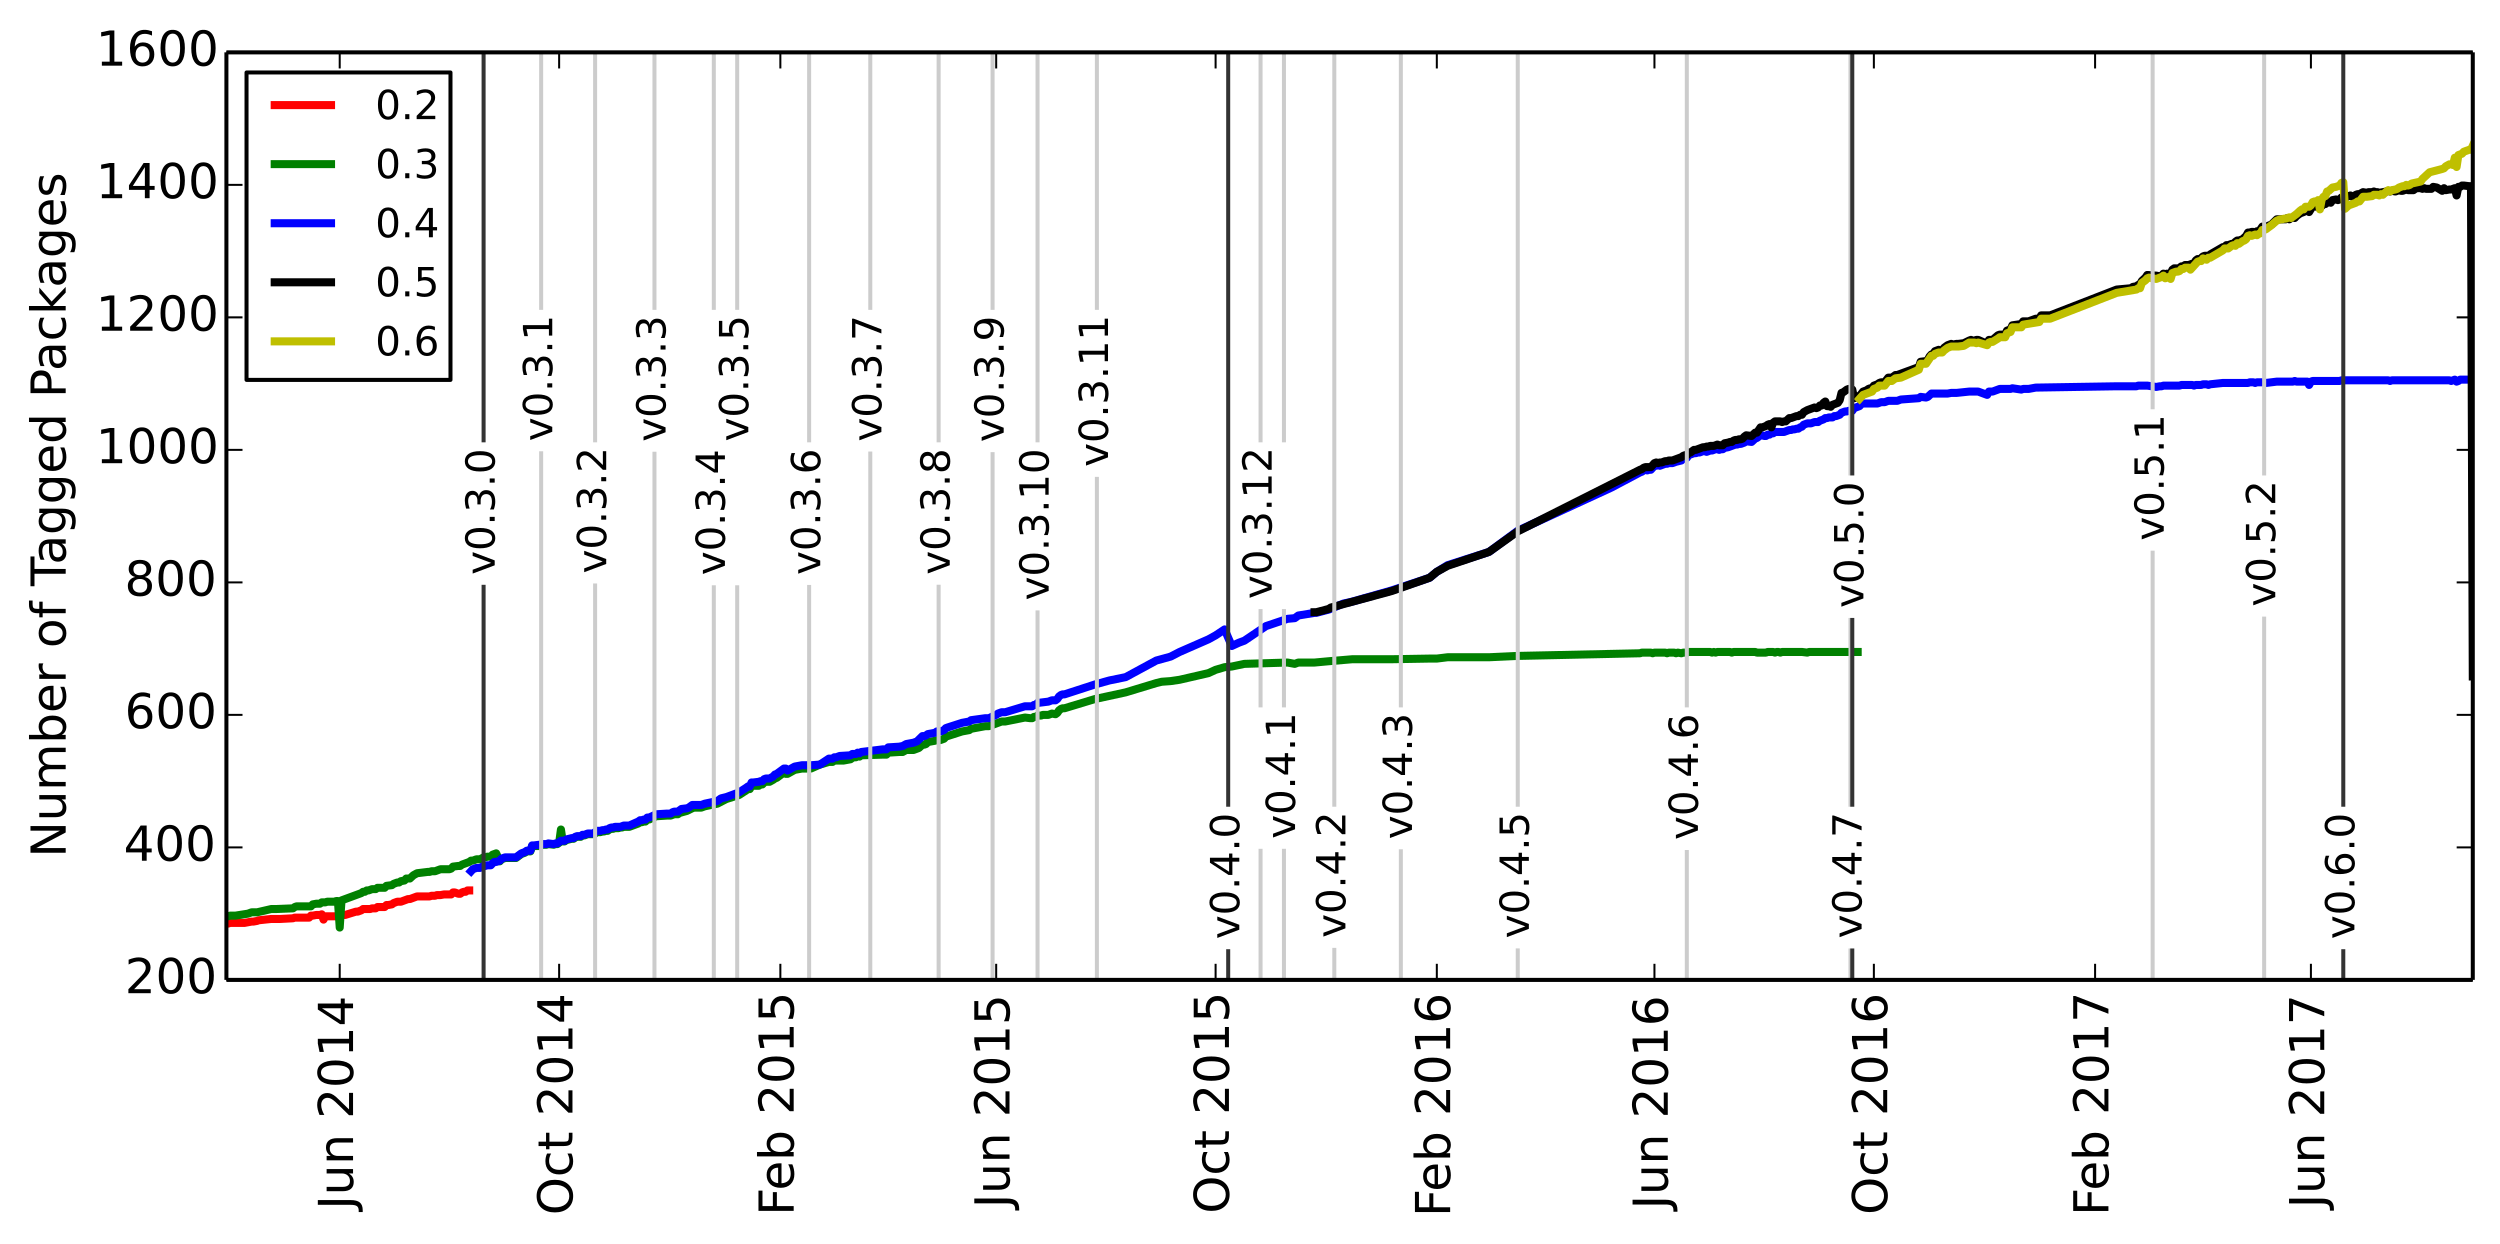 <?xml version="1.0" encoding="utf-8" standalone="no"?>
<!DOCTYPE svg PUBLIC "-//W3C//DTD SVG 1.1//EN"
  "http://www.w3.org/Graphics/SVG/1.1/DTD/svg11.dtd">
<!-- Created with matplotlib (http://matplotlib.org/) -->
<svg height="309pt" version="1.1" viewBox="0 0 621 309" width="621pt" xmlns="http://www.w3.org/2000/svg" xmlns:xlink="http://www.w3.org/1999/xlink">
 <defs>
  <style type="text/css">
*{stroke-linecap:butt;stroke-linejoin:round;}
  </style>
 </defs>
 <g id="figure_1">
  <g id="patch_1">
   <path d="
M0 309.449
L621.439 309.449
L621.439 0
L0 0
z
" style="fill:#ffffff;"/>
  </g>
  <g id="axes_1">
   <g id="patch_2">
    <path d="
M56.239 243.407
L614.239 243.407
L614.239 13.007
L56.239 13.007
z
" style="fill:#ffffff;"/>
   </g>
   <g id="line2d_1">
    <path clip-path="url(#p472e73a826)" d="
M116.551 221.19
L116.104 221.19
L115.657 221.519
L115.211 221.519
L114.764 221.683
L114.317 222.013
L113.87 222.013
L112.977 221.683
L112.53 221.683
L112.083 222.177
L111.637 222.177
L110.743 222.177
L110.296 222.177
L109.403 222.342
L108.956 222.342
L108.509 222.342
L108.063 222.506
L107.616 222.506
L107.169 222.506
L106.722 222.671
L106.276 222.671
L104.935 222.671
L104.489 222.671
L104.042 222.671
L103.595 222.671
L102.702 223
L101.808 223.329
L101.361 223.329
L100.914 223.494
L100.468 223.658
L99.574 223.987
L99.127 223.987
L98.681 223.987
L98.234 224.152
L97.787 224.317
L97.34 224.646
L96.447 224.81
L96 224.81
L95.553 225.304
L95.107 225.304
L94.66 225.304
L94.213 225.304
L93.766 225.304
L93.32 225.633
L92.426 225.633
L91.979 225.798
L91.533 225.798
L91.086 225.798
L90.639 225.798
L90.192 225.798
L89.746 226.127
L89.299 226.291
L88.852 226.456
L88.405 226.456
L85.725 227.279
L85.278 227.279
L84.831 227.443
L84.385 227.443
L83.938 227.608
L83.491 227.608
L83.044 227.608
L82.597 227.608
L82.151 227.608
L81.704 227.608
L81.257 227.608
L80.81 227.608
L80.364 228.431
L79.917 227.114
L79.47 227.279
L79.023 227.279
L78.577 227.279
L77.683 227.443
L77.236 227.443
L76.79 227.937
L76.343 227.937
L75.896 227.937
L75.449 227.937
L75.003 227.937
L74.556 227.937
L74.109 227.937
L73.662 227.937
L73.216 227.937
L72.769 228.102
L69.641 228.266
L68.748 228.266
L67.408 228.266
L64.28 228.595
L63.834 228.76
L62.94 228.925
L62.493 228.925
L61.6 229.089
L60.706 229.254
L60.26 229.254
L59.366 229.254
L58.919 229.254
L58.472 229.254
L58.026 229.254
L57.579 229.254
L57.132 229.254
L56.685 229.418
L56.239 229.418" style="fill:none;stroke:#ff0000;stroke-linecap:square;stroke-width:2;"/>
   </g>
   <g id="line2d_2">
    <path clip-path="url(#p472e73a826)" d="
M461.448 161.944
L449.385 161.944
L448.939 162.109
L447.598 161.944
L442.684 161.944
L442.237 162.109
L441.79 161.944
L441.344 161.944
L440.897 162.109
L440.45 161.944
L439.11 161.944
L438.663 162.109
L436.429 162.109
L435.983 161.944
L430.621 161.944
L430.175 162.109
L429.728 161.944
L426.601 161.944
L426.154 162.109
L425.707 161.944
L425.26 162.109
L424.814 161.944
L419.453 161.944
L419.006 162.109
L418.112 162.109
L417.665 162.273
L416.772 162.109
L416.325 162.273
L415.878 162.109
L414.538 162.109
L414.091 162.273
L413.645 162.109
L410.964 162.109
L410.517 162.273
L410.071 162.109
L407.837 162.109
L407.39 162.273
L377.011 162.931
L369.862 163.261
L359.587 163.261
L356.906 163.59
L355.119 163.59
L345.738 163.754
L335.909 163.754
L330.101 164.248
L326.527 164.577
L322.506 164.577
L321.613 164.906
L319.826 164.577
L309.103 164.906
L305.976 165.565
L304.189 165.729
L301.955 166.387
L300.168 167.21
L293.02 168.856
L290.786 169.185
L288.553 169.35
L287.212 169.679
L279.617 171.983
L272.023 173.629
L264.428 175.933
L263.981 175.933
L263.534 176.097
L263.087 176.426
L262.641 177.085
L262.194 177.414
L261.3 177.249
L260.407 177.578
L259.067 177.578
L258.62 177.743
L257.726 177.743
L257.28 178.072
L256.833 178.072
L256.386 178.401
L255.939 178.401
L254.599 178.237
L249.685 179.224
L248.791 179.224
L245.664 180.376
L244.77 180.376
L241.196 181.034
L240.75 181.363
L238.963 181.693
L235.388 182.845
L234.942 183.009
L234.495 183.503
L233.601 183.832
L232.708 183.832
L232.261 183.997
L230.474 184.326
L230.027 184.819
L229.581 184.984
L229.134 184.984
L228.24 185.807
L226.9 186.301
L225.113 186.301
L224.22 186.794
L223.326 186.794
L220.645 186.959
L220.199 187.453
L219.305 187.453
L213.944 187.617
L213.497 187.946
L213.051 187.782
L212.604 188.111
L212.157 188.111
L211.71 188.275
L211.264 188.605
L209.477 188.934
L207.243 188.934
L206.796 189.263
L205.902 189.263
L203.669 189.921
L201.435 190.909
L199.201 190.909
L197.414 191.238
L195.627 192.225
L195.18 192.225
L194.734 191.896
L192.947 193.213
L192.5 193.377
L192.053 193.706
L191.159 194.2
L190.266 194.2
L189.819 194.365
L189.372 194.858
L188.926 194.858
L188.479 195.187
L186.692 195.187
L186.245 196.01
L185.798 196.01
L185.352 196.339
L183.565 197.491
L180.437 198.479
L178.204 199.631
L175.076 200.289
L174.183 200.618
L172.396 200.618
L171.949 200.783
L170.609 201.441
L168.822 201.935
L168.375 202.264
L167.481 202.264
L166.588 202.593
L165.694 202.593
L163.014 202.758
L161.227 203.581
L160.78 203.581
L160.333 204.074
L159.886 204.074
L159.44 204.239
L158.993 204.239
L158.546 204.568
L156.312 205.391
L154.972 205.391
L154.525 205.555
L154.079 205.555
L153.632 205.72
L152.738 205.72
L152.292 205.885
L151.845 205.885
L151.398 206.049
L150.951 206.378
L150.505 206.378
L150.058 206.543
L149.611 206.543
L149.164 206.707
L148.271 206.707
L147.824 207.037
L147.377 207.201
L146.037 207.201
L145.143 207.53
L144.697 207.53
L144.25 207.859
L143.356 207.859
L142.91 208.024
L142.463 208.353
L142.016 208.353
L140.676 208.682
L140.229 209.011
L139.782 209.011
L139.336 206.049
L138.889 209.341
L138.442 209.67
L137.995 209.67
L137.549 209.834
L136.208 209.67
L135.762 209.834
L134.868 209.834
L133.975 210.163
L132.188 210.163
L131.741 211.48
L130.847 211.48
L130.4 211.809
L129.507 212.138
L128.167 213.126
L125.486 213.126
L124.593 213.455
L124.146 213.949
L123.252 211.974
L122.359 212.303
L121.912 212.797
L121.019 212.797
L120.572 212.961
L120.125 212.961
L119.232 213.455
L118.338 213.455
L117.445 213.784
L116.998 213.784
L116.551 214.113
L114.764 214.771
L114.317 215.101
L113.87 215.101
L112.53 215.265
L112.083 215.759
L111.637 215.923
L109.403 215.923
L108.063 216.417
L107.169 216.417
L106.722 216.582
L106.276 216.582
L103.595 216.911
L102.702 217.405
L101.808 218.227
L100.914 218.227
L100.468 218.721
L99.574 218.886
L99.127 219.215
L98.681 219.215
L97.787 219.544
L97.34 219.873
L96 220.038
L95.553 220.531
L93.766 220.531
L93.32 220.861
L92.426 220.861
L91.533 221.19
L91.086 221.19
L90.639 221.519
L90.192 221.519
L89.746 221.848
L84.831 223.658
L84.385 230.406
L83.938 223.823
L83.491 223.823
L83.044 223.987
L81.257 223.987
L80.81 224.152
L79.917 224.152
L79.47 224.481
L78.577 224.481
L77.683 224.646
L77.236 225.139
L73.662 225.139
L73.216 225.304
L72.769 225.633
L68.748 225.798
L67.408 225.798
L63.834 226.621
L62.493 226.621
L61.6 226.95
L58.472 227.443
L57.132 227.443
L56.685 227.608
L56.239 227.608
L56.239 227.608" style="fill:none;stroke:#008000;stroke-linecap:square;stroke-width:2;"/>
   </g>
   <g id="line2d_3">
    <path clip-path="url(#p472e73a826)" d="
M614.239 94.305
L611.111 94.305
L610.665 94.634
L610.218 94.799
L609.771 94.305
L608.878 94.634
L608.431 94.47
L594.135 94.47
L593.688 94.634
L593.241 94.47
L581.625 94.47
L581.179 94.634
L574.477 94.634
L574.031 94.799
L573.584 95.622
L573.137 94.799
L570.457 94.799
L570.01 94.634
L569.563 94.799
L565.542 94.799
L562.862 95.128
L562.415 94.963
L560.628 94.963
L560.181 95.128
L559.734 94.963
L558.841 94.963
L558.394 95.128
L552.139 95.128
L549.012 95.457
L548.565 95.622
L548.119 95.457
L547.225 95.457
L546.778 95.622
L545.438 95.622
L544.991 95.786
L544.545 95.622
L541.864 95.622
L541.417 95.786
L537.396 95.786
L536.95 95.951
L536.503 95.951
L535.609 96.115
L533.376 95.786
L531.142 95.786
L530.695 95.951
L525.781 95.951
L505.677 96.28
L503.89 96.609
L502.549 96.609
L502.103 96.774
L499.869 96.445
L499.422 96.609
L496.742 96.609
L494.955 97.267
L494.061 97.267
L493.614 98.09
L491.38 97.267
L489.147 97.267
L486.019 97.597
L484.679 97.597
L483.786 97.761
L479.765 97.761
L478.871 98.584
L478.424 98.749
L477.084 98.584
L476.637 98.913
L472.17 99.242
L471.276 99.571
L469.043 99.571
L468.149 99.901
L467.256 99.901
L466.362 100.23
L462.788 100.23
L462.341 100.394
L461.894 100.888
L460.554 101.382
L460.107 102.04
L459.214 102.04
L458.767 102.205
L458.32 102.205
L457.427 102.534
L456.98 103.027
L456.087 103.357
L455.64 103.357
L455.193 103.686
L454.3 103.686
L453.853 103.85
L453.406 103.85
L452.959 104.179
L452.066 104.509
L451.619 104.838
L450.726 104.838
L449.832 105.167
L448.939 105.167
L448.045 105.496
L447.598 105.99
L447.151 106.154
L446.705 106.483
L446.258 106.483
L445.811 106.648
L445.364 106.648
L444.918 106.813
L444.471 106.813
L443.131 107.306
L440.897 107.306
L440.45 107.635
L440.003 107.635
L439.557 107.965
L439.11 107.965
L438.663 108.294
L438.216 108.294
L437.77 108.129
L437.323 108.129
L436.429 108.787
L435.983 108.952
L435.089 109.775
L433.749 109.61
L433.302 109.939
L432.408 110.269
L431.962 110.269
L431.515 110.433
L431.068 110.433
L429.281 111.091
L428.388 111.256
L427.941 111.585
L427.494 111.585
L427.047 111.75
L426.601 111.585
L426.154 111.585
L425.26 111.914
L424.814 111.914
L423.92 112.243
L423.473 112.079
L423.027 112.079
L422.133 112.408
L421.686 112.408
L421.24 112.573
L420.793 112.573
L419.453 113.066
L419.006 113.725
L418.559 113.725
L418.112 113.889
L417.665 114.383
L416.325 114.712
L415.432 115.041
L414.538 115.041
L414.091 115.206
L413.645 115.206
L412.304 115.699
L411.858 115.535
L411.411 115.699
L410.964 115.699
L410.071 116.687
L409.624 116.687
L409.177 116.851
L408.73 116.687
L408.284 116.851
L407.837 117.181
L407.39 117.345
L400.242 121.13
L377.011 131.827
L369.862 137.094
L359.587 140.385
L356.906 142.031
L355.119 143.512
L345.738 146.639
L335.909 149.437
L333.675 149.93
L330.101 151.411
L326.974 152.234
L326.527 152.234
L322.506 152.893
L321.613 153.551
L319.826 153.715
L314.465 155.526
L309.103 159.146
L307.763 159.64
L305.976 160.463
L304.189 156.349
L301.955 157.83
L300.168 158.817
L293.02 161.944
L290.786 163.096
L287.212 164.083
L279.617 168.198
L275.597 169.021
L272.023 170.008
L264.428 172.477
L263.981 172.477
L263.534 172.641
L263.087 172.97
L262.641 173.629
L262.194 173.958
L261.3 173.958
L260.407 174.287
L257.726 174.616
L257.28 175.11
L256.833 175.11
L256.386 175.439
L254.599 175.439
L249.685 176.92
L248.791 176.92
L247.898 177.249
L247.451 177.578
L247.004 177.743
L245.664 178.401
L244.77 178.401
L241.196 178.895
L240.75 179.224
L238.963 179.553
L235.388 180.705
L234.942 180.87
L234.495 181.363
L233.601 181.693
L232.708 181.693
L232.261 182.022
L230.474 182.351
L230.027 182.68
L229.581 182.845
L229.134 182.845
L227.794 184.161
L226.9 184.49
L225.113 184.819
L224.22 185.313
L223.326 185.478
L220.645 185.642
L220.199 186.136
L219.305 186.136
L213.944 186.794
L213.497 187.123
L213.051 186.959
L212.604 187.288
L211.71 187.288
L211.264 187.617
L208.583 187.782
L207.69 188.111
L207.243 188.111
L206.796 188.44
L205.902 188.44
L203.669 189.921
L201.435 190.086
L199.201 190.086
L197.414 190.415
L195.627 191.402
L195.18 190.909
L194.734 190.909
L192.947 192.225
L192.5 192.39
L192.053 192.883
L191.159 193.377
L190.266 193.377
L189.819 193.542
L189.372 194.035
L188.926 194.035
L188.479 194.2
L187.139 194.365
L186.692 194.365
L186.245 195.352
L185.798 195.352
L185.352 195.681
L183.565 196.833
L180.437 197.985
L179.097 198.314
L178.204 198.973
L175.076 199.631
L174.183 199.96
L171.949 199.96
L171.055 200.618
L170.609 200.783
L169.268 200.947
L168.375 201.606
L167.481 201.606
L167.035 201.77
L166.588 202.099
L165.694 202.099
L163.014 202.264
L161.227 203.087
L160.78 203.087
L160.333 203.581
L159.886 203.581
L159.44 203.745
L158.993 203.745
L158.546 204.074
L156.312 205.062
L154.972 205.062
L154.079 205.391
L152.738 205.391
L152.292 205.555
L151.845 205.555
L151.398 205.72
L150.951 206.049
L150.505 206.049
L150.058 206.214
L149.611 206.214
L149.164 206.378
L148.271 206.378
L147.377 207.037
L146.037 207.037
L145.143 207.366
L144.697 207.366
L144.25 207.695
L143.356 207.695
L142.91 207.859
L142.463 208.189
L142.016 208.189
L140.676 208.518
L140.229 208.847
L139.336 208.847
L138.442 209.505
L137.995 209.505
L137.549 209.67
L136.208 209.505
L135.762 209.67
L134.868 209.67
L134.421 209.834
L133.975 209.834
L132.634 209.999
L132.188 209.999
L131.741 211.315
L130.847 211.315
L130.4 211.645
L129.507 211.974
L128.167 212.961
L125.486 212.961
L124.593 213.29
L124.146 213.784
L123.252 214.113
L122.806 214.113
L122.359 214.442
L121.912 214.936
L121.019 214.936
L120.572 215.101
L120.125 215.101
L119.232 215.594
L118.338 215.594
L117.445 215.923
L116.998 216.417
L116.998 216.417" style="fill:none;stroke:#0000ff;stroke-linecap:square;stroke-width:2;"/>
   </g>
   <g id="line2d_4">
    <path clip-path="url(#p472e73a826)" d="
M614.239 168.033
L613.792 46.25
L613.345 46.25
L612.005 46.086
L611.558 46.086
L611.111 46.415
L610.665 46.415
L610.218 48.554
L609.771 46.744
L608.878 47.073
L608.431 47.073
L607.537 47.238
L607.091 46.744
L606.644 47.402
L605.304 46.579
L604.41 46.415
L603.963 46.909
L602.623 46.909
L602.176 46.744
L601.73 46.909
L601.283 46.744
L600.389 46.744
L599.943 46.909
L599.496 47.238
L598.155 47.238
L597.709 47.073
L596.815 47.402
L596.368 47.402
L595.922 47.238
L595.028 47.567
L594.135 47.402
L593.688 47.567
L593.241 47.402
L592.794 47.567
L591.007 47.896
L590.561 47.731
L590.114 47.731
L589.667 47.567
L589.22 47.731
L588.327 47.731
L587.88 47.896
L586.987 47.731
L586.093 48.225
L585.646 48.225
L585.2 48.39
L584.753 48.719
L584.306 48.883
L583.859 48.554
L582.519 49.048
L582.072 48.883
L581.625 49.048
L581.179 49.542
L580.732 49.706
L580.285 49.542
L579.392 49.706
L578.945 50.365
L578.498 50.2
L578.051 50.365
L577.605 50.694
L577.158 50.694
L576.711 51.187
L576.264 50.858
L575.818 50.858
L575.371 51.352
L574.924 51.187
L574.477 51.187
L573.584 52.669
L573.137 52.339
L572.69 52.339
L572.244 52.669
L571.35 52.998
L570.457 53.656
L570.01 54.15
L569.563 53.985
L569.116 54.15
L568.669 54.479
L568.223 54.15
L567.776 54.479
L565.542 54.479
L564.202 55.795
L562.415 56.454
L561.968 56.289
L561.075 57.606
L560.628 57.441
L560.181 57.77
L559.734 57.606
L559.288 57.606
L558.841 57.77
L558.394 57.77
L557.947 58.593
L557.054 59.416
L556.16 59.745
L555.714 59.745
L555.267 60.074
L554.82 60.568
L554.373 60.568
L553.48 60.897
L553.033 60.897
L552.586 61.391
L552.139 61.391
L549.012 63.201
L548.565 63.695
L548.119 63.53
L547.672 63.53
L547.225 63.695
L546.332 64.518
L545.885 64.353
L545.438 64.682
L544.991 65.505
L544.545 65.505
L543.651 65.834
L542.758 65.834
L542.311 66.163
L541.864 66.163
L541.417 66.493
L540.971 66.986
L540.524 66.657
L540.077 66.657
L539.63 66.986
L539.184 67.974
L538.737 68.138
L538.29 67.974
L537.843 68.138
L537.396 67.974
L536.95 68.467
L536.503 68.632
L535.609 68.467
L533.376 68.303
L532.929 68.961
L532.035 69.784
L531.589 70.607
L531.142 70.771
L530.695 71.101
L529.802 71.265
L529.355 71.594
L525.781 71.923
L509.251 78.342
L507.017 78.342
L506.57 79.165
L505.677 79.165
L503.89 79.823
L502.549 79.823
L502.103 80.481
L499.869 80.81
L499.422 81.798
L498.529 82.127
L498.082 83.114
L496.742 83.114
L496.295 83.279
L494.955 84.431
L494.061 84.431
L493.614 85.418
L491.38 84.431
L490.934 84.431
L490.487 84.595
L490.04 84.595
L489.593 84.431
L489.147 84.595
L487.806 85.254
L486.466 85.418
L486.019 85.418
L485.126 85.583
L484.679 85.418
L483.786 85.747
L482.892 86.406
L482.445 87.229
L481.552 86.899
L480.658 87.229
L480.212 87.887
L479.765 88.051
L479.318 88.545
L478.871 89.368
L478.424 89.697
L477.084 89.862
L476.637 91.178
L471.276 93.153
L470.83 93.153
L469.936 93.811
L469.043 93.811
L468.149 94.963
L467.256 94.963
L466.809 95.128
L466.362 95.457
L465.469 95.786
L465.022 96.445
L464.575 96.445
L464.128 96.609
L463.682 96.938
L462.788 97.267
L461.894 98.419
L461.448 98.419
L461.001 98.749
L460.554 98.913
L460.107 96.774
L459.214 96.609
L458.767 96.774
L457.874 97.432
L457.427 97.597
L456.98 99.407
L456.533 100.065
L455.193 100.559
L454.746 101.053
L454.3 100.888
L453.853 100.888
L453.406 99.736
L452.959 100.065
L452.513 100.723
L452.066 100.723
L451.619 101.217
L451.172 101.382
L450.726 101.217
L448.939 101.875
L448.045 102.369
L447.598 103.027
L447.151 103.027
L446.705 103.357
L446.258 103.357
L444.918 103.85
L444.471 103.85
L443.577 104.673
L443.131 104.673
L442.684 104.838
L442.237 104.673
L440.897 104.673
L440.45 105.002
L440.003 106.154
L439.557 105.331
L439.11 105.496
L438.663 105.825
L437.77 106.154
L437.323 106.154
L436.429 107.471
L435.983 107.471
L435.089 108.294
L433.749 108.129
L433.302 108.458
L432.855 108.952
L432.408 109.117
L431.962 109.117
L431.515 109.281
L431.068 109.281
L430.621 109.446
L430.175 109.775
L429.728 109.775
L429.281 109.939
L428.388 110.104
L427.941 110.598
L427.047 110.598
L426.601 110.433
L425.707 110.762
L424.814 110.762
L424.367 110.927
L423.92 110.927
L423.473 111.091
L423.027 111.091
L421.24 111.75
L420.793 111.75
L419.899 112.408
L419.453 112.408
L419.006 113.066
L418.559 113.066
L418.112 113.231
L417.665 113.56
L415.432 114.383
L414.538 114.383
L414.091 114.547
L413.645 114.547
L412.751 114.877
L412.304 114.877
L411.858 115.041
L411.411 114.877
L410.964 115.041
L410.071 116.029
L408.73 116.029
L408.284 116.193
L407.837 116.522
L407.39 116.687
L377.011 131.992
L369.862 137.094
L359.587 140.55
L356.906 142.031
L355.119 143.512
L345.738 146.803
L330.548 150.918
L330.101 151.247
L326.974 152.07
L326.527 152.07
L326.527 152.07" style="fill:none;stroke:#000000;stroke-linecap:square;stroke-width:2;"/>
   </g>
   <g id="line2d_5">
    <path clip-path="url(#p472e73a826)" d="
M614.239 36.211
L613.792 37.199
L613.345 37.199
L612.005 37.693
L611.558 38.186
L610.665 38.515
L610.218 41.478
L609.771 39.174
L609.324 40.984
L608.878 40.819
L608.431 40.819
L607.537 41.313
L607.091 41.807
L606.644 41.971
L603.517 42.794
L601.73 44.44
L601.283 45.098
L599.049 45.592
L598.602 45.921
L598.155 46.086
L597.709 45.921
L597.262 46.25
L596.815 46.25
L595.922 46.579
L595.475 46.909
L595.028 47.073
L594.135 47.238
L593.688 47.567
L593.241 47.238
L592.794 47.567
L591.901 48.39
L591.454 48.225
L591.007 48.554
L590.561 48.39
L589.667 48.39
L589.22 48.719
L587.88 48.883
L586.987 48.883
L586.093 50.035
L585.646 50.035
L585.2 50.365
L583.412 51.023
L582.519 51.846
L582.072 45.263
L581.625 45.427
L581.179 46.086
L580.285 46.415
L579.392 46.579
L578.498 47.402
L578.051 47.567
L577.605 48.719
L577.158 48.883
L576.711 49.542
L576.264 52.01
L575.818 49.706
L575.371 50.2
L574.924 50.035
L574.477 50.2
L574.031 51.023
L573.584 51.352
L572.69 51.352
L572.244 52.01
L571.797 52.01
L571.35 52.339
L570.457 53.162
L569.116 54.15
L568.669 53.985
L567.776 54.314
L567.329 54.314
L566.882 54.479
L566.436 54.479
L565.542 54.808
L564.202 55.96
L562.862 56.947
L562.415 57.112
L561.968 57.112
L561.521 57.935
L561.075 58.099
L560.628 58.429
L560.181 58.264
L559.288 58.593
L558.841 58.429
L558.394 58.593
L557.947 59.416
L557.501 59.745
L557.054 59.91
L556.16 60.568
L555.714 60.403
L555.267 61.062
L554.82 60.897
L554.373 61.062
L553.48 61.72
L552.586 61.72
L552.139 62.214
L549.012 64.024
L548.565 64.024
L548.119 64.518
L547.225 64.189
L546.778 64.847
L546.332 64.847
L545.885 65.011
L544.098 66.986
L543.651 66.493
L542.758 66.493
L542.311 66.822
L541.864 66.822
L541.417 67.315
L540.971 67.48
L540.524 67.48
L539.63 67.809
L539.184 69.29
L538.737 68.797
L537.843 69.126
L537.396 68.467
L536.95 68.797
L535.609 69.29
L533.822 68.961
L533.376 69.126
L532.929 69.619
L532.035 70.278
L531.589 71.594
L531.142 71.594
L530.695 71.923
L525.781 72.746
L509.251 79.165
L507.017 79.165
L506.57 79.987
L502.549 80.646
L502.103 81.304
L499.869 81.304
L499.422 82.456
L498.529 82.785
L498.082 83.773
L496.742 83.773
L496.295 84.102
L494.955 84.925
L494.508 84.925
L494.061 85.089
L493.614 85.747
L491.38 85.089
L490.934 85.254
L490.487 85.089
L489.147 85.089
L487.806 85.912
L486.466 86.077
L484.679 86.077
L483.786 86.406
L482.892 87.064
L482.445 87.558
L481.552 87.558
L480.658 87.887
L480.212 88.381
L479.765 88.381
L478.424 90.355
L477.084 90.355
L476.637 91.837
L472.17 93.811
L470.83 93.976
L469.936 94.634
L469.043 94.634
L468.149 95.786
L466.809 95.786
L466.362 96.28
L465.469 96.609
L465.022 97.267
L462.788 98.09
L461.894 99.078
L461.894 99.078" style="fill:none;stroke:#bfbf00;stroke-linecap:square;stroke-width:2;"/>
   </g>
   <g id="line2d_6">
    <path clip-path="url(#p472e73a826)" d="
M120.125 243.407
L120.125 13.007" style="fill:none;stroke:#333333;stroke-linecap:square;"/>
   </g>
   <g id="line2d_7">
    <path clip-path="url(#p472e73a826)" d="
M134.421 243.407
L134.421 13.007" style="fill:none;stroke:#cccccc;stroke-linecap:square;"/>
   </g>
   <g id="line2d_8">
    <path clip-path="url(#p472e73a826)" d="
M147.824 243.407
L147.824 13.007" style="fill:none;stroke:#cccccc;stroke-linecap:square;"/>
   </g>
   <g id="line2d_9">
    <path clip-path="url(#p472e73a826)" d="
M162.567 243.407
L162.567 13.007" style="fill:none;stroke:#cccccc;stroke-linecap:square;"/>
   </g>
   <g id="line2d_10">
    <path clip-path="url(#p472e73a826)" d="
M177.31 243.407
L177.31 13.007" style="fill:none;stroke:#cccccc;stroke-linecap:square;"/>
   </g>
   <g id="line2d_11">
    <path clip-path="url(#p472e73a826)" d="
M183.118 243.407
L183.118 13.007" style="fill:none;stroke:#cccccc;stroke-linecap:square;"/>
   </g>
   <g id="line2d_12">
    <path clip-path="url(#p472e73a826)" d="
M200.988 243.407
L200.988 13.007" style="fill:none;stroke:#cccccc;stroke-linecap:square;"/>
   </g>
   <g id="line2d_13">
    <path clip-path="url(#p472e73a826)" d="
M216.178 243.407
L216.178 13.007" style="fill:none;stroke:#cccccc;stroke-linecap:square;"/>
   </g>
   <g id="line2d_14">
    <path clip-path="url(#p472e73a826)" d="
M233.155 243.407
L233.155 13.007" style="fill:none;stroke:#cccccc;stroke-linecap:square;"/>
   </g>
   <g id="line2d_15">
    <path clip-path="url(#p472e73a826)" d="
M246.557 243.407
L246.557 13.007" style="fill:none;stroke:#cccccc;stroke-linecap:square;"/>
   </g>
   <g id="line2d_16">
    <path clip-path="url(#p472e73a826)" d="
M257.726 243.407
L257.726 13.007" style="fill:none;stroke:#cccccc;stroke-linecap:square;"/>
   </g>
   <g id="line2d_17">
    <path clip-path="url(#p472e73a826)" d="
M272.469 243.407
L272.469 13.007" style="fill:none;stroke:#cccccc;stroke-linecap:square;"/>
   </g>
   <g id="line2d_18">
    <path clip-path="url(#p472e73a826)" d="
M313.124 243.407
L313.124 13.007" style="fill:none;stroke:#cccccc;stroke-linecap:square;"/>
   </g>
   <g id="line2d_19">
    <path clip-path="url(#p472e73a826)" d="
M305.083 243.407
L305.083 13.007" style="fill:none;stroke:#333333;stroke-linecap:square;"/>
   </g>
   <g id="line2d_20">
    <path clip-path="url(#p472e73a826)" d="
M318.932 243.407
L318.932 13.007" style="fill:none;stroke:#cccccc;stroke-linecap:square;"/>
   </g>
   <g id="line2d_21">
    <path clip-path="url(#p472e73a826)" d="
M331.441 243.407
L331.441 13.007" style="fill:none;stroke:#cccccc;stroke-linecap:square;"/>
   </g>
   <g id="line2d_22">
    <path clip-path="url(#p472e73a826)" d="
M347.971 243.407
L347.971 13.007" style="fill:none;stroke:#cccccc;stroke-linecap:square;"/>
   </g>
   <g id="line2d_23">
    <path clip-path="url(#p472e73a826)" d="
M377.011 243.407
L377.011 13.007" style="fill:none;stroke:#cccccc;stroke-linecap:square;"/>
   </g>
   <g id="line2d_24">
    <path clip-path="url(#p472e73a826)" d="
M419.006 243.407
L419.006 13.007" style="fill:none;stroke:#cccccc;stroke-linecap:square;"/>
   </g>
   <g id="line2d_25">
    <path clip-path="url(#p472e73a826)" d="
M459.661 243.407
L459.661 13.007" style="fill:none;stroke:#cccccc;stroke-linecap:square;"/>
   </g>
   <g id="line2d_26">
    <path clip-path="url(#p472e73a826)" d="
M460.107 243.407
L460.107 13.007" style="fill:none;stroke:#333333;stroke-linecap:square;"/>
   </g>
   <g id="line2d_27">
    <path clip-path="url(#p472e73a826)" d="
M534.716 243.407
L534.716 13.007" style="fill:none;stroke:#cccccc;stroke-linecap:square;"/>
   </g>
   <g id="line2d_28">
    <path clip-path="url(#p472e73a826)" d="
M562.415 243.407
L562.415 13.007" style="fill:none;stroke:#cccccc;stroke-linecap:square;"/>
   </g>
   <g id="line2d_29">
    <path clip-path="url(#p472e73a826)" d="
M582.072 243.407
L582.072 13.007" style="fill:none;stroke:#333333;stroke-linecap:square;"/>
   </g>
   <g id="matplotlib.axis_1">
    <g id="xtick_1">
     <g id="line2d_30">
      <defs>
       <path d="
M0 0
L0 -4" id="m93b0483c22" style="stroke:#000000;stroke-width:0.5;"/>
      </defs>
      <g>
       <use style="stroke:#000000;stroke-width:0.5;" x="84.384" xlink:href="#m93b0483c22" y="243.407"/>
      </g>
     </g>
     <g id="line2d_31">
      <defs>
       <path d="
M0 0
L0 4" id="m741efc42ff" style="stroke:#000000;stroke-width:0.5;"/>
      </defs>
      <g>
       <use style="stroke:#000000;stroke-width:0.5;" x="84.384" xlink:href="#m741efc42ff" y="13.007"/>
      </g>
     </g>
     <g id="text_1">
      <!-- Jun 2014 -->
      <defs>
       <path d="
M9.812 72.906
L19.672 72.906
L19.672 5.078
Q19.672 -8.109 14.672 -14.062
Q9.672 -20.016 -1.422 -20.016
L-5.172 -20.016
L-5.172 -11.719
L-2.094 -11.719
Q4.438 -11.719 7.125 -8.047
Q9.812 -4.391 9.812 5.078
z
" id="DejaVuSans-4a"/>
       <path d="
M54.891 33.016
L54.891 0
L45.906 0
L45.906 32.719
Q45.906 40.484 42.875 44.328
Q39.844 48.188 33.797 48.188
Q26.516 48.188 22.312 43.547
Q18.109 38.922 18.109 30.906
L18.109 0
L9.078 0
L9.078 54.688
L18.109 54.688
L18.109 46.188
Q21.344 51.125 25.703 53.562
Q30.078 56 35.797 56
Q45.219 56 50.047 50.172
Q54.891 44.344 54.891 33.016" id="DejaVuSans-6e"/>
       <path d="
M12.406 8.297
L28.516 8.297
L28.516 63.922
L10.984 60.406
L10.984 69.391
L28.422 72.906
L38.281 72.906
L38.281 8.297
L54.391 8.297
L54.391 0
L12.406 0
z
" id="DejaVuSans-31"/>
       <path d="
M31.781 66.406
Q24.172 66.406 20.328 58.906
Q16.5 51.422 16.5 36.375
Q16.5 21.391 20.328 13.891
Q24.172 6.391 31.781 6.391
Q39.453 6.391 43.281 13.891
Q47.125 21.391 47.125 36.375
Q47.125 51.422 43.281 58.906
Q39.453 66.406 31.781 66.406
M31.781 74.219
Q44.047 74.219 50.516 64.516
Q56.984 54.828 56.984 36.375
Q56.984 17.969 50.516 8.266
Q44.047 -1.422 31.781 -1.422
Q19.531 -1.422 13.062 8.266
Q6.594 17.969 6.594 36.375
Q6.594 54.828 13.062 64.516
Q19.531 74.219 31.781 74.219" id="DejaVuSans-30"/>
       <path id="DejaVuSans-20"/>
       <path d="
M19.188 8.297
L53.609 8.297
L53.609 0
L7.328 0
L7.328 8.297
Q12.938 14.109 22.625 23.891
Q32.328 33.688 34.812 36.531
Q39.547 41.844 41.422 45.531
Q43.312 49.219 43.312 52.781
Q43.312 58.594 39.234 62.25
Q35.156 65.922 28.609 65.922
Q23.969 65.922 18.812 64.312
Q13.672 62.703 7.812 59.422
L7.812 69.391
Q13.766 71.781 18.938 73
Q24.125 74.219 28.422 74.219
Q39.75 74.219 46.484 68.547
Q53.219 62.891 53.219 53.422
Q53.219 48.922 51.531 44.891
Q49.859 40.875 45.406 35.406
Q44.188 33.984 37.641 27.219
Q31.109 20.453 19.188 8.297" id="DejaVuSans-32"/>
       <path d="
M37.797 64.312
L12.891 25.391
L37.797 25.391
z

M35.203 72.906
L47.609 72.906
L47.609 25.391
L58.016 25.391
L58.016 17.188
L47.609 17.188
L47.609 0
L37.797 0
L37.797 17.188
L4.891 17.188
L4.891 26.703
z
" id="DejaVuSans-34"/>
       <path d="
M8.5 21.578
L8.5 54.688
L17.484 54.688
L17.484 21.922
Q17.484 14.156 20.5 10.266
Q23.531 6.391 29.594 6.391
Q36.859 6.391 41.078 11.031
Q45.312 15.672 45.312 23.688
L45.312 54.688
L54.297 54.688
L54.297 0
L45.312 0
L45.312 8.406
Q42.047 3.422 37.719 1
Q33.406 -1.422 27.688 -1.422
Q18.266 -1.422 13.375 4.438
Q8.5 10.297 8.5 21.578
M31.109 56
z
" id="DejaVuSans-75"/>
      </defs>
      <g transform="translate(87.696 300.458)rotate(-90.0)scale(0.12 -0.12)">
       <use xlink:href="#DejaVuSans-4a"/>
       <use x="29.492" xlink:href="#DejaVuSans-75"/>
       <use x="92.871" xlink:href="#DejaVuSans-6e"/>
       <use x="156.25" xlink:href="#DejaVuSans-20"/>
       <use x="188.037" xlink:href="#DejaVuSans-32"/>
       <use x="251.66" xlink:href="#DejaVuSans-30"/>
       <use x="315.283" xlink:href="#DejaVuSans-31"/>
       <use x="378.906" xlink:href="#DejaVuSans-34"/>
      </g>
     </g>
    </g>
    <g id="xtick_2">
     <g id="line2d_32">
      <g>
       <use style="stroke:#000000;stroke-width:0.5;" x="138.889" xlink:href="#m93b0483c22" y="243.407"/>
      </g>
     </g>
     <g id="line2d_33">
      <g>
       <use style="stroke:#000000;stroke-width:0.5;" x="138.889" xlink:href="#m741efc42ff" y="13.007"/>
      </g>
     </g>
     <g id="text_2">
      <!-- Oct 2014 -->
      <defs>
       <path d="
M18.312 70.219
L18.312 54.688
L36.812 54.688
L36.812 47.703
L18.312 47.703
L18.312 18.016
Q18.312 11.328 20.141 9.422
Q21.969 7.516 27.594 7.516
L36.812 7.516
L36.812 0
L27.594 0
Q17.188 0 13.234 3.875
Q9.281 7.766 9.281 18.016
L9.281 47.703
L2.688 47.703
L2.688 54.688
L9.281 54.688
L9.281 70.219
z
" id="DejaVuSans-74"/>
       <path d="
M39.406 66.219
Q28.656 66.219 22.328 58.203
Q16.016 50.203 16.016 36.375
Q16.016 22.609 22.328 14.594
Q28.656 6.594 39.406 6.594
Q50.141 6.594 56.422 14.594
Q62.703 22.609 62.703 36.375
Q62.703 50.203 56.422 58.203
Q50.141 66.219 39.406 66.219
M39.406 74.219
Q54.734 74.219 63.906 63.938
Q73.094 53.656 73.094 36.375
Q73.094 19.141 63.906 8.859
Q54.734 -1.422 39.406 -1.422
Q24.031 -1.422 14.812 8.828
Q5.609 19.094 5.609 36.375
Q5.609 53.656 14.812 63.938
Q24.031 74.219 39.406 74.219" id="DejaVuSans-4f"/>
       <path d="
M48.781 52.594
L48.781 44.188
Q44.969 46.297 41.141 47.344
Q37.312 48.391 33.406 48.391
Q24.656 48.391 19.812 42.844
Q14.984 37.312 14.984 27.297
Q14.984 17.281 19.812 11.734
Q24.656 6.203 33.406 6.203
Q37.312 6.203 41.141 7.25
Q44.969 8.297 48.781 10.406
L48.781 2.094
Q45.016 0.344 40.984 -0.531
Q36.969 -1.422 32.422 -1.422
Q20.062 -1.422 12.781 6.344
Q5.516 14.109 5.516 27.297
Q5.516 40.672 12.859 48.328
Q20.219 56 33.016 56
Q37.156 56 41.109 55.141
Q45.062 54.297 48.781 52.594" id="DejaVuSans-63"/>
      </defs>
      <g transform="translate(142.2 301.836)rotate(-90.0)scale(0.12 -0.12)">
       <use xlink:href="#DejaVuSans-4f"/>
       <use x="78.711" xlink:href="#DejaVuSans-63"/>
       <use x="133.691" xlink:href="#DejaVuSans-74"/>
       <use x="172.9" xlink:href="#DejaVuSans-20"/>
       <use x="204.688" xlink:href="#DejaVuSans-32"/>
       <use x="268.311" xlink:href="#DejaVuSans-30"/>
       <use x="331.934" xlink:href="#DejaVuSans-31"/>
       <use x="395.557" xlink:href="#DejaVuSans-34"/>
      </g>
     </g>
    </g>
    <g id="xtick_3">
     <g id="line2d_34">
      <g>
       <use style="stroke:#000000;stroke-width:0.5;" x="193.84" xlink:href="#m93b0483c22" y="243.407"/>
      </g>
     </g>
     <g id="line2d_35">
      <g>
       <use style="stroke:#000000;stroke-width:0.5;" x="193.84" xlink:href="#m741efc42ff" y="13.007"/>
      </g>
     </g>
     <g id="text_3">
      <!-- Feb 2015 -->
      <defs>
       <path d="
M10.797 72.906
L49.516 72.906
L49.516 64.594
L19.828 64.594
L19.828 46.734
Q21.969 47.469 24.109 47.828
Q26.266 48.188 28.422 48.188
Q40.625 48.188 47.75 41.5
Q54.891 34.812 54.891 23.391
Q54.891 11.625 47.562 5.094
Q40.234 -1.422 26.906 -1.422
Q22.312 -1.422 17.547 -0.641
Q12.797 0.141 7.719 1.703
L7.719 11.625
Q12.109 9.234 16.797 8.062
Q21.484 6.891 26.703 6.891
Q35.156 6.891 40.078 11.328
Q45.016 15.766 45.016 23.391
Q45.016 31 40.078 35.438
Q35.156 39.891 26.703 39.891
Q22.75 39.891 18.812 39.016
Q14.891 38.141 10.797 36.281
z
" id="DejaVuSans-35"/>
       <path d="
M9.812 72.906
L51.703 72.906
L51.703 64.594
L19.672 64.594
L19.672 43.109
L48.578 43.109
L48.578 34.812
L19.672 34.812
L19.672 0
L9.812 0
z
" id="DejaVuSans-46"/>
       <path d="
M56.203 29.594
L56.203 25.203
L14.891 25.203
Q15.484 15.922 20.484 11.062
Q25.484 6.203 34.422 6.203
Q39.594 6.203 44.453 7.469
Q49.312 8.734 54.109 11.281
L54.109 2.781
Q49.266 0.734 44.188 -0.344
Q39.109 -1.422 33.891 -1.422
Q20.797 -1.422 13.156 6.188
Q5.516 13.812 5.516 26.812
Q5.516 40.234 12.766 48.109
Q20.016 56 32.328 56
Q43.359 56 49.781 48.891
Q56.203 41.797 56.203 29.594
M47.219 32.234
Q47.125 39.594 43.094 43.984
Q39.062 48.391 32.422 48.391
Q24.906 48.391 20.391 44.141
Q15.875 39.891 15.188 32.172
z
" id="DejaVuSans-65"/>
       <path d="
M48.688 27.297
Q48.688 37.203 44.609 42.844
Q40.531 48.484 33.406 48.484
Q26.266 48.484 22.188 42.844
Q18.109 37.203 18.109 27.297
Q18.109 17.391 22.188 11.75
Q26.266 6.109 33.406 6.109
Q40.531 6.109 44.609 11.75
Q48.688 17.391 48.688 27.297
M18.109 46.391
Q20.953 51.266 25.266 53.625
Q29.594 56 35.594 56
Q45.562 56 51.781 48.094
Q58.016 40.188 58.016 27.297
Q58.016 14.406 51.781 6.484
Q45.562 -1.422 35.594 -1.422
Q29.594 -1.422 25.266 0.953
Q20.953 3.328 18.109 8.203
L18.109 0
L9.078 0
L9.078 75.984
L18.109 75.984
z
" id="DejaVuSans-62"/>
      </defs>
      <g transform="translate(197.151 301.956)rotate(-90.0)scale(0.12 -0.12)">
       <use xlink:href="#DejaVuSans-46"/>
       <use x="52.02" xlink:href="#DejaVuSans-65"/>
       <use x="113.543" xlink:href="#DejaVuSans-62"/>
       <use x="177.02" xlink:href="#DejaVuSans-20"/>
       <use x="208.807" xlink:href="#DejaVuSans-32"/>
       <use x="272.43" xlink:href="#DejaVuSans-30"/>
       <use x="336.053" xlink:href="#DejaVuSans-31"/>
       <use x="399.676" xlink:href="#DejaVuSans-35"/>
      </g>
     </g>
    </g>
    <g id="xtick_4">
     <g id="line2d_36">
      <g>
       <use style="stroke:#000000;stroke-width:0.5;" x="247.451" xlink:href="#m93b0483c22" y="243.407"/>
      </g>
     </g>
     <g id="line2d_37">
      <g>
       <use style="stroke:#000000;stroke-width:0.5;" x="247.451" xlink:href="#m741efc42ff" y="13.007"/>
      </g>
     </g>
     <g id="text_4">
      <!-- Jun 2015 -->
      <g transform="translate(250.762 300.083)rotate(-90.0)scale(0.12 -0.12)">
       <use xlink:href="#DejaVuSans-4a"/>
       <use x="29.492" xlink:href="#DejaVuSans-75"/>
       <use x="92.871" xlink:href="#DejaVuSans-6e"/>
       <use x="156.25" xlink:href="#DejaVuSans-20"/>
       <use x="188.037" xlink:href="#DejaVuSans-32"/>
       <use x="251.66" xlink:href="#DejaVuSans-30"/>
       <use x="315.283" xlink:href="#DejaVuSans-31"/>
       <use x="378.906" xlink:href="#DejaVuSans-35"/>
      </g>
     </g>
    </g>
    <g id="xtick_5">
     <g id="line2d_38">
      <g>
       <use style="stroke:#000000;stroke-width:0.5;" x="301.955" xlink:href="#m93b0483c22" y="243.407"/>
      </g>
     </g>
     <g id="line2d_39">
      <g>
       <use style="stroke:#000000;stroke-width:0.5;" x="301.955" xlink:href="#m741efc42ff" y="13.007"/>
      </g>
     </g>
     <g id="text_5">
      <!-- Oct 2015 -->
      <g transform="translate(305.267 301.461)rotate(-90.0)scale(0.12 -0.12)">
       <use xlink:href="#DejaVuSans-4f"/>
       <use x="78.711" xlink:href="#DejaVuSans-63"/>
       <use x="133.691" xlink:href="#DejaVuSans-74"/>
       <use x="172.9" xlink:href="#DejaVuSans-20"/>
       <use x="204.688" xlink:href="#DejaVuSans-32"/>
       <use x="268.311" xlink:href="#DejaVuSans-30"/>
       <use x="331.934" xlink:href="#DejaVuSans-31"/>
       <use x="395.557" xlink:href="#DejaVuSans-35"/>
      </g>
     </g>
    </g>
    <g id="xtick_6">
     <g id="line2d_40">
      <g>
       <use style="stroke:#000000;stroke-width:0.5;" x="356.906" xlink:href="#m93b0483c22" y="243.407"/>
      </g>
     </g>
     <g id="line2d_41">
      <g>
       <use style="stroke:#000000;stroke-width:0.5;" x="356.906" xlink:href="#m741efc42ff" y="13.007"/>
      </g>
     </g>
     <g id="text_6">
      <!-- Feb 2016 -->
      <defs>
       <path d="
M33.016 40.375
Q26.375 40.375 22.484 35.828
Q18.609 31.297 18.609 23.391
Q18.609 15.531 22.484 10.953
Q26.375 6.391 33.016 6.391
Q39.656 6.391 43.531 10.953
Q47.406 15.531 47.406 23.391
Q47.406 31.297 43.531 35.828
Q39.656 40.375 33.016 40.375
M52.594 71.297
L52.594 62.312
Q48.875 64.062 45.094 64.984
Q41.312 65.922 37.594 65.922
Q27.828 65.922 22.672 59.328
Q17.531 52.734 16.797 39.406
Q19.672 43.656 24.016 45.922
Q28.375 48.188 33.594 48.188
Q44.578 48.188 50.953 41.516
Q57.328 34.859 57.328 23.391
Q57.328 12.156 50.688 5.359
Q44.047 -1.422 33.016 -1.422
Q20.359 -1.422 13.672 8.266
Q6.984 17.969 6.984 36.375
Q6.984 53.656 15.188 63.938
Q23.391 74.219 37.203 74.219
Q40.922 74.219 44.703 73.484
Q48.484 72.75 52.594 71.297" id="DejaVuSans-36"/>
      </defs>
      <g transform="translate(360.218 302.249)rotate(-90.0)scale(0.12 -0.12)">
       <use xlink:href="#DejaVuSans-46"/>
       <use x="52.02" xlink:href="#DejaVuSans-65"/>
       <use x="113.543" xlink:href="#DejaVuSans-62"/>
       <use x="177.02" xlink:href="#DejaVuSans-20"/>
       <use x="208.807" xlink:href="#DejaVuSans-32"/>
       <use x="272.43" xlink:href="#DejaVuSans-30"/>
       <use x="336.053" xlink:href="#DejaVuSans-31"/>
       <use x="399.676" xlink:href="#DejaVuSans-36"/>
      </g>
     </g>
    </g>
    <g id="xtick_7">
     <g id="line2d_42">
      <g>
       <use style="stroke:#000000;stroke-width:0.5;" x="410.964" xlink:href="#m93b0483c22" y="243.407"/>
      </g>
     </g>
     <g id="line2d_43">
      <g>
       <use style="stroke:#000000;stroke-width:0.5;" x="410.964" xlink:href="#m741efc42ff" y="13.007"/>
      </g>
     </g>
     <g id="text_7">
      <!-- Jun 2016 -->
      <g transform="translate(414.275 300.376)rotate(-90.0)scale(0.12 -0.12)">
       <use xlink:href="#DejaVuSans-4a"/>
       <use x="29.492" xlink:href="#DejaVuSans-75"/>
       <use x="92.871" xlink:href="#DejaVuSans-6e"/>
       <use x="156.25" xlink:href="#DejaVuSans-20"/>
       <use x="188.037" xlink:href="#DejaVuSans-32"/>
       <use x="251.66" xlink:href="#DejaVuSans-30"/>
       <use x="315.283" xlink:href="#DejaVuSans-31"/>
       <use x="378.906" xlink:href="#DejaVuSans-36"/>
      </g>
     </g>
    </g>
    <g id="xtick_8">
     <g id="line2d_44">
      <g>
       <use style="stroke:#000000;stroke-width:0.5;" x="465.469" xlink:href="#m93b0483c22" y="243.407"/>
      </g>
     </g>
     <g id="line2d_45">
      <g>
       <use style="stroke:#000000;stroke-width:0.5;" x="465.469" xlink:href="#m741efc42ff" y="13.007"/>
      </g>
     </g>
     <g id="text_8">
      <!-- Oct 2016 -->
      <g transform="translate(468.78 301.754)rotate(-90.0)scale(0.12 -0.12)">
       <use xlink:href="#DejaVuSans-4f"/>
       <use x="78.711" xlink:href="#DejaVuSans-63"/>
       <use x="133.691" xlink:href="#DejaVuSans-74"/>
       <use x="172.9" xlink:href="#DejaVuSans-20"/>
       <use x="204.688" xlink:href="#DejaVuSans-32"/>
       <use x="268.311" xlink:href="#DejaVuSans-30"/>
       <use x="331.934" xlink:href="#DejaVuSans-31"/>
       <use x="395.557" xlink:href="#DejaVuSans-36"/>
      </g>
     </g>
    </g>
    <g id="xtick_9">
     <g id="line2d_46">
      <g>
       <use style="stroke:#000000;stroke-width:0.5;" x="520.42" xlink:href="#m93b0483c22" y="243.407"/>
      </g>
     </g>
     <g id="line2d_47">
      <g>
       <use style="stroke:#000000;stroke-width:0.5;" x="520.42" xlink:href="#m741efc42ff" y="13.007"/>
      </g>
     </g>
     <g id="text_9">
      <!-- Feb 2017 -->
      <defs>
       <path d="
M8.203 72.906
L55.078 72.906
L55.078 68.703
L28.609 0
L18.312 0
L43.219 64.594
L8.203 64.594
z
" id="DejaVuSans-37"/>
      </defs>
      <g transform="translate(523.731 301.979)rotate(-90.0)scale(0.12 -0.12)">
       <use xlink:href="#DejaVuSans-46"/>
       <use x="52.02" xlink:href="#DejaVuSans-65"/>
       <use x="113.543" xlink:href="#DejaVuSans-62"/>
       <use x="177.02" xlink:href="#DejaVuSans-20"/>
       <use x="208.807" xlink:href="#DejaVuSans-32"/>
       <use x="272.43" xlink:href="#DejaVuSans-30"/>
       <use x="336.053" xlink:href="#DejaVuSans-31"/>
       <use x="399.676" xlink:href="#DejaVuSans-37"/>
      </g>
     </g>
    </g>
    <g id="xtick_10">
     <g id="line2d_48">
      <g>
       <use style="stroke:#000000;stroke-width:0.5;" x="574.031" xlink:href="#m93b0483c22" y="243.407"/>
      </g>
     </g>
     <g id="line2d_49">
      <g>
       <use style="stroke:#000000;stroke-width:0.5;" x="574.031" xlink:href="#m741efc42ff" y="13.007"/>
      </g>
     </g>
     <g id="text_10">
      <!-- Jun 2017 -->
      <g transform="translate(577.342 300.106)rotate(-90.0)scale(0.12 -0.12)">
       <use xlink:href="#DejaVuSans-4a"/>
       <use x="29.492" xlink:href="#DejaVuSans-75"/>
       <use x="92.871" xlink:href="#DejaVuSans-6e"/>
       <use x="156.25" xlink:href="#DejaVuSans-20"/>
       <use x="188.037" xlink:href="#DejaVuSans-32"/>
       <use x="251.66" xlink:href="#DejaVuSans-30"/>
       <use x="315.283" xlink:href="#DejaVuSans-31"/>
       <use x="378.906" xlink:href="#DejaVuSans-37"/>
      </g>
     </g>
    </g>
   </g>
   <g id="matplotlib.axis_2">
    <g id="ytick_1">
     <g id="line2d_50">
      <defs>
       <path d="
M0 0
L4 0" id="m728421d6d4" style="stroke:#000000;stroke-width:0.5;"/>
      </defs>
      <g>
       <use style="stroke:#000000;stroke-width:0.5;" x="56.239" xlink:href="#m728421d6d4" y="243.407"/>
      </g>
     </g>
     <g id="line2d_51">
      <defs>
       <path d="
M0 0
L-4 0" id="mcb0005524f" style="stroke:#000000;stroke-width:0.5;"/>
      </defs>
      <g>
       <use style="stroke:#000000;stroke-width:0.5;" x="614.239" xlink:href="#mcb0005524f" y="243.407"/>
      </g>
     </g>
     <g id="text_11">
      <!-- 200 -->
      <g transform="translate(31.01 246.718)scale(0.12 -0.12)">
       <use xlink:href="#DejaVuSans-32"/>
       <use x="63.623" xlink:href="#DejaVuSans-30"/>
       <use x="127.246" xlink:href="#DejaVuSans-30"/>
      </g>
     </g>
    </g>
    <g id="ytick_2">
     <g id="line2d_52">
      <g>
       <use style="stroke:#000000;stroke-width:0.5;" x="56.239" xlink:href="#m728421d6d4" y="210.493"/>
      </g>
     </g>
     <g id="line2d_53">
      <g>
       <use style="stroke:#000000;stroke-width:0.5;" x="614.239" xlink:href="#mcb0005524f" y="210.493"/>
      </g>
     </g>
     <g id="text_12">
      <!-- 400 -->
      <g transform="translate(30.718 213.804)scale(0.12 -0.12)">
       <use xlink:href="#DejaVuSans-34"/>
       <use x="63.623" xlink:href="#DejaVuSans-30"/>
       <use x="127.246" xlink:href="#DejaVuSans-30"/>
      </g>
     </g>
    </g>
    <g id="ytick_3">
     <g id="line2d_54">
      <g>
       <use style="stroke:#000000;stroke-width:0.5;" x="56.239" xlink:href="#m728421d6d4" y="177.578"/>
      </g>
     </g>
     <g id="line2d_55">
      <g>
       <use style="stroke:#000000;stroke-width:0.5;" x="614.239" xlink:href="#mcb0005524f" y="177.578"/>
      </g>
     </g>
     <g id="text_13">
      <!-- 600 -->
      <g transform="translate(30.969 180.89)scale(0.12 -0.12)">
       <use xlink:href="#DejaVuSans-36"/>
       <use x="63.623" xlink:href="#DejaVuSans-30"/>
       <use x="127.246" xlink:href="#DejaVuSans-30"/>
      </g>
     </g>
    </g>
    <g id="ytick_4">
     <g id="line2d_56">
      <g>
       <use style="stroke:#000000;stroke-width:0.5;" x="56.239" xlink:href="#m728421d6d4" y="144.664"/>
      </g>
     </g>
     <g id="line2d_57">
      <g>
       <use style="stroke:#000000;stroke-width:0.5;" x="614.239" xlink:href="#mcb0005524f" y="144.664"/>
      </g>
     </g>
     <g id="text_14">
      <!-- 800 -->
      <defs>
       <path d="
M31.781 34.625
Q24.75 34.625 20.719 30.859
Q16.703 27.094 16.703 20.516
Q16.703 13.922 20.719 10.156
Q24.75 6.391 31.781 6.391
Q38.812 6.391 42.859 10.172
Q46.922 13.969 46.922 20.516
Q46.922 27.094 42.891 30.859
Q38.875 34.625 31.781 34.625
M21.922 38.812
Q15.578 40.375 12.031 44.719
Q8.5 49.078 8.5 55.328
Q8.5 64.062 14.719 69.141
Q20.953 74.219 31.781 74.219
Q42.672 74.219 48.875 69.141
Q55.078 64.062 55.078 55.328
Q55.078 49.078 51.531 44.719
Q48 40.375 41.703 38.812
Q48.828 37.156 52.797 32.312
Q56.781 27.484 56.781 20.516
Q56.781 9.906 50.312 4.234
Q43.844 -1.422 31.781 -1.422
Q19.734 -1.422 13.25 4.234
Q6.781 9.906 6.781 20.516
Q6.781 27.484 10.781 32.312
Q14.797 37.156 21.922 38.812
M18.312 54.391
Q18.312 48.734 21.844 45.562
Q25.391 42.391 31.781 42.391
Q38.141 42.391 41.719 45.562
Q45.312 48.734 45.312 54.391
Q45.312 60.062 41.719 63.234
Q38.141 66.406 31.781 66.406
Q25.391 66.406 21.844 63.234
Q18.312 60.062 18.312 54.391" id="DejaVuSans-38"/>
      </defs>
      <g transform="translate(30.944 147.975)scale(0.12 -0.12)">
       <use xlink:href="#DejaVuSans-38"/>
       <use x="63.623" xlink:href="#DejaVuSans-30"/>
       <use x="127.246" xlink:href="#DejaVuSans-30"/>
      </g>
     </g>
    </g>
    <g id="ytick_5">
     <g id="line2d_58">
      <g>
       <use style="stroke:#000000;stroke-width:0.5;" x="56.239" xlink:href="#m728421d6d4" y="111.75"/>
      </g>
     </g>
     <g id="line2d_59">
      <g>
       <use style="stroke:#000000;stroke-width:0.5;" x="614.239" xlink:href="#mcb0005524f" y="111.75"/>
      </g>
     </g>
     <g id="text_15">
      <!-- 1000 -->
      <g transform="translate(23.814 115.061)scale(0.12 -0.12)">
       <use xlink:href="#DejaVuSans-31"/>
       <use x="63.623" xlink:href="#DejaVuSans-30"/>
       <use x="127.246" xlink:href="#DejaVuSans-30"/>
       <use x="190.869" xlink:href="#DejaVuSans-30"/>
      </g>
     </g>
    </g>
    <g id="ytick_6">
     <g id="line2d_60">
      <g>
       <use style="stroke:#000000;stroke-width:0.5;" x="56.239" xlink:href="#m728421d6d4" y="78.835"/>
      </g>
     </g>
     <g id="line2d_61">
      <g>
       <use style="stroke:#000000;stroke-width:0.5;" x="614.239" xlink:href="#mcb0005524f" y="78.835"/>
      </g>
     </g>
     <g id="text_16">
      <!-- 1200 -->
      <g transform="translate(23.814 82.147)scale(0.12 -0.12)">
       <use xlink:href="#DejaVuSans-31"/>
       <use x="63.623" xlink:href="#DejaVuSans-32"/>
       <use x="127.246" xlink:href="#DejaVuSans-30"/>
       <use x="190.869" xlink:href="#DejaVuSans-30"/>
      </g>
     </g>
    </g>
    <g id="ytick_7">
     <g id="line2d_62">
      <g>
       <use style="stroke:#000000;stroke-width:0.5;" x="56.239" xlink:href="#m728421d6d4" y="45.921"/>
      </g>
     </g>
     <g id="line2d_63">
      <g>
       <use style="stroke:#000000;stroke-width:0.5;" x="614.239" xlink:href="#mcb0005524f" y="45.921"/>
      </g>
     </g>
     <g id="text_17">
      <!-- 1400 -->
      <g transform="translate(23.814 49.232)scale(0.12 -0.12)">
       <use xlink:href="#DejaVuSans-31"/>
       <use x="63.623" xlink:href="#DejaVuSans-34"/>
       <use x="127.246" xlink:href="#DejaVuSans-30"/>
       <use x="190.869" xlink:href="#DejaVuSans-30"/>
      </g>
     </g>
    </g>
    <g id="ytick_8">
     <g id="line2d_64">
      <g>
       <use style="stroke:#000000;stroke-width:0.5;" x="56.239" xlink:href="#m728421d6d4" y="13.007"/>
      </g>
     </g>
     <g id="line2d_65">
      <g>
       <use style="stroke:#000000;stroke-width:0.5;" x="614.239" xlink:href="#mcb0005524f" y="13.007"/>
      </g>
     </g>
     <g id="text_18">
      <!-- 1600 -->
      <g transform="translate(23.814 16.318)scale(0.12 -0.12)">
       <use xlink:href="#DejaVuSans-31"/>
       <use x="63.623" xlink:href="#DejaVuSans-36"/>
       <use x="127.246" xlink:href="#DejaVuSans-30"/>
       <use x="190.869" xlink:href="#DejaVuSans-30"/>
      </g>
     </g>
    </g>
    <g id="text_19">
     <!-- Number of Tagged Packages -->
     <defs>
      <path d="
M9.812 72.906
L23.094 72.906
L55.422 11.922
L55.422 72.906
L64.984 72.906
L64.984 0
L51.703 0
L19.391 60.984
L19.391 0
L9.812 0
z
" id="DejaVuSans-4e"/>
      <path d="
M19.672 64.797
L19.672 37.406
L32.078 37.406
Q38.969 37.406 42.719 40.969
Q46.484 44.531 46.484 51.125
Q46.484 57.672 42.719 61.234
Q38.969 64.797 32.078 64.797
z

M9.812 72.906
L32.078 72.906
Q44.344 72.906 50.609 67.359
Q56.891 61.812 56.891 51.125
Q56.891 40.328 50.609 34.812
Q44.344 29.297 32.078 29.297
L19.672 29.297
L19.672 0
L9.812 0
z
" id="DejaVuSans-50"/>
      <path d="
M30.609 48.391
Q23.391 48.391 19.188 42.75
Q14.984 37.109 14.984 27.297
Q14.984 17.484 19.156 11.844
Q23.344 6.203 30.609 6.203
Q37.797 6.203 41.984 11.859
Q46.188 17.531 46.188 27.297
Q46.188 37.016 41.984 42.703
Q37.797 48.391 30.609 48.391
M30.609 56
Q42.328 56 49.016 48.375
Q55.719 40.766 55.719 27.297
Q55.719 13.875 49.016 6.219
Q42.328 -1.422 30.609 -1.422
Q18.844 -1.422 12.172 6.219
Q5.516 13.875 5.516 27.297
Q5.516 40.766 12.172 48.375
Q18.844 56 30.609 56" id="DejaVuSans-6f"/>
      <path d="
M52 44.188
Q55.375 50.25 60.062 53.125
Q64.75 56 71.094 56
Q79.641 56 84.281 50.016
Q88.922 44.047 88.922 33.016
L88.922 0
L79.891 0
L79.891 32.719
Q79.891 40.578 77.094 44.375
Q74.312 48.188 68.609 48.188
Q61.625 48.188 57.562 43.547
Q53.516 38.922 53.516 30.906
L53.516 0
L44.484 0
L44.484 32.719
Q44.484 40.625 41.703 44.406
Q38.922 48.188 33.109 48.188
Q26.219 48.188 22.156 43.531
Q18.109 38.875 18.109 30.906
L18.109 0
L9.078 0
L9.078 54.688
L18.109 54.688
L18.109 46.188
Q21.188 51.219 25.484 53.609
Q29.781 56 35.688 56
Q41.656 56 45.828 52.969
Q50 49.953 52 44.188" id="DejaVuSans-6d"/>
      <path d="
M9.078 75.984
L18.109 75.984
L18.109 31.109
L44.922 54.688
L56.391 54.688
L27.391 29.109
L57.625 0
L45.906 0
L18.109 26.703
L18.109 0
L9.078 0
z
" id="DejaVuSans-6b"/>
      <path d="
M34.281 27.484
Q23.391 27.484 19.188 25
Q14.984 22.516 14.984 16.5
Q14.984 11.719 18.141 8.906
Q21.297 6.109 26.703 6.109
Q34.188 6.109 38.703 11.406
Q43.219 16.703 43.219 25.484
L43.219 27.484
z

M52.203 31.203
L52.203 0
L43.219 0
L43.219 8.297
Q40.141 3.328 35.547 0.953
Q30.953 -1.422 24.312 -1.422
Q15.922 -1.422 10.953 3.297
Q6 8.016 6 15.922
Q6 25.141 12.172 29.828
Q18.359 34.516 30.609 34.516
L43.219 34.516
L43.219 35.406
Q43.219 41.609 39.141 45
Q35.062 48.391 27.688 48.391
Q23 48.391 18.547 47.266
Q14.109 46.141 10.016 43.891
L10.016 52.203
Q14.938 54.109 19.578 55.047
Q24.219 56 28.609 56
Q40.484 56 46.344 49.844
Q52.203 43.703 52.203 31.203" id="DejaVuSans-61"/>
      <path d="
M37.109 75.984
L37.109 68.5
L28.516 68.5
Q23.688 68.5 21.797 66.547
Q19.922 64.594 19.922 59.516
L19.922 54.688
L34.719 54.688
L34.719 47.703
L19.922 47.703
L19.922 0
L10.891 0
L10.891 47.703
L2.297 47.703
L2.297 54.688
L10.891 54.688
L10.891 58.5
Q10.891 67.625 15.141 71.797
Q19.391 75.984 28.609 75.984
z
" id="DejaVuSans-66"/>
      <path d="
M45.406 27.984
Q45.406 37.75 41.375 43.109
Q37.359 48.484 30.078 48.484
Q22.859 48.484 18.828 43.109
Q14.797 37.75 14.797 27.984
Q14.797 18.266 18.828 12.891
Q22.859 7.516 30.078 7.516
Q37.359 7.516 41.375 12.891
Q45.406 18.266 45.406 27.984
M54.391 6.781
Q54.391 -7.172 48.188 -13.984
Q42 -20.797 29.203 -20.797
Q24.469 -20.797 20.266 -20.094
Q16.062 -19.391 12.109 -17.922
L12.109 -9.188
Q16.062 -11.328 19.922 -12.344
Q23.781 -13.375 27.781 -13.375
Q36.625 -13.375 41.016 -8.766
Q45.406 -4.156 45.406 5.172
L45.406 9.625
Q42.625 4.781 38.281 2.391
Q33.938 0 27.875 0
Q17.828 0 11.672 7.656
Q5.516 15.328 5.516 27.984
Q5.516 40.672 11.672 48.328
Q17.828 56 27.875 56
Q33.938 56 38.281 53.609
Q42.625 51.219 45.406 46.391
L45.406 54.688
L54.391 54.688
z
" id="DejaVuSans-67"/>
      <path d="
M45.406 46.391
L45.406 75.984
L54.391 75.984
L54.391 0
L45.406 0
L45.406 8.203
Q42.578 3.328 38.25 0.953
Q33.938 -1.422 27.875 -1.422
Q17.969 -1.422 11.734 6.484
Q5.516 14.406 5.516 27.297
Q5.516 40.188 11.734 48.094
Q17.969 56 27.875 56
Q33.938 56 38.25 53.625
Q42.578 51.266 45.406 46.391
M14.797 27.297
Q14.797 17.391 18.875 11.75
Q22.953 6.109 30.078 6.109
Q37.203 6.109 41.297 11.75
Q45.406 17.391 45.406 27.297
Q45.406 37.203 41.297 42.844
Q37.203 48.484 30.078 48.484
Q22.953 48.484 18.875 42.844
Q14.797 37.203 14.797 27.297" id="DejaVuSans-64"/>
      <path d="
M41.109 46.297
Q39.594 47.172 37.812 47.578
Q36.031 48 33.891 48
Q26.266 48 22.188 43.047
Q18.109 38.094 18.109 28.812
L18.109 0
L9.078 0
L9.078 54.688
L18.109 54.688
L18.109 46.188
Q20.953 51.172 25.484 53.578
Q30.031 56 36.531 56
Q37.453 56 38.578 55.875
Q39.703 55.766 41.062 55.516
z
" id="DejaVuSans-72"/>
      <path d="
M44.281 53.078
L44.281 44.578
Q40.484 46.531 36.375 47.5
Q32.281 48.484 27.875 48.484
Q21.188 48.484 17.844 46.438
Q14.5 44.391 14.5 40.281
Q14.5 37.156 16.891 35.375
Q19.281 33.594 26.516 31.984
L29.594 31.297
Q39.156 29.25 43.188 25.516
Q47.219 21.781 47.219 15.094
Q47.219 7.469 41.188 3.016
Q35.156 -1.422 24.609 -1.422
Q20.219 -1.422 15.453 -0.562
Q10.688 0.297 5.422 2
L5.422 11.281
Q10.406 8.688 15.234 7.391
Q20.062 6.109 24.812 6.109
Q31.156 6.109 34.562 8.281
Q37.984 10.453 37.984 14.406
Q37.984 18.062 35.516 20.016
Q33.062 21.969 24.703 23.781
L21.578 24.516
Q13.234 26.266 9.516 29.906
Q5.812 33.547 5.812 39.891
Q5.812 47.609 11.281 51.797
Q16.75 56 26.812 56
Q31.781 56 36.172 55.266
Q40.578 54.547 44.281 53.078" id="DejaVuSans-73"/>
      <path d="
M-0.297 72.906
L61.375 72.906
L61.375 64.594
L35.5 64.594
L35.5 0
L25.594 0
L25.594 64.594
L-0.297 64.594
z
" id="DejaVuSans-54"/>
     </defs>
     <g transform="translate(16.318 212.989)rotate(-90.0)scale(0.12 -0.12)">
      <use xlink:href="#DejaVuSans-4e"/>
      <use x="74.805" xlink:href="#DejaVuSans-75"/>
      <use x="138.184" xlink:href="#DejaVuSans-6d"/>
      <use x="235.596" xlink:href="#DejaVuSans-62"/>
      <use x="299.072" xlink:href="#DejaVuSans-65"/>
      <use x="360.596" xlink:href="#DejaVuSans-72"/>
      <use x="401.709" xlink:href="#DejaVuSans-20"/>
      <use x="433.496" xlink:href="#DejaVuSans-6f"/>
      <use x="494.678" xlink:href="#DejaVuSans-66"/>
      <use x="529.883" xlink:href="#DejaVuSans-20"/>
      <use x="561.67" xlink:href="#DejaVuSans-54"/>
      <use x="606.254" xlink:href="#DejaVuSans-61"/>
      <use x="667.533" xlink:href="#DejaVuSans-67"/>
      <use x="731.01" xlink:href="#DejaVuSans-67"/>
      <use x="794.486" xlink:href="#DejaVuSans-65"/>
      <use x="856.01" xlink:href="#DejaVuSans-64"/>
      <use x="919.486" xlink:href="#DejaVuSans-20"/>
      <use x="951.273" xlink:href="#DejaVuSans-50"/>
      <use x="1007.076" xlink:href="#DejaVuSans-61"/>
      <use x="1068.355" xlink:href="#DejaVuSans-63"/>
      <use x="1123.336" xlink:href="#DejaVuSans-6b"/>
      <use x="1179.496" xlink:href="#DejaVuSans-61"/>
      <use x="1240.775" xlink:href="#DejaVuSans-67"/>
      <use x="1304.252" xlink:href="#DejaVuSans-65"/>
      <use x="1365.775" xlink:href="#DejaVuSans-73"/>
     </g>
    </g>
   </g>
   <g id="patch_3">
    <path d="
M56.239 13.007
L614.239 13.007" style="fill:none;stroke:#000000;"/>
   </g>
   <g id="patch_4">
    <path d="
M614.239 243.407
L614.239 13.007" style="fill:none;stroke:#000000;"/>
   </g>
   <g id="patch_5">
    <path d="
M56.239 243.407
L614.239 243.407" style="fill:none;stroke:#000000;"/>
   </g>
   <g id="patch_6">
    <path d="
M56.239 243.407
L56.239 13.007" style="fill:none;stroke:#000000;"/>
   </g>
   <g id="text_20">
    <g id="patch_7">
     <path d="
M113.288 144.771
L126.962 144.771
L126.962 110.383
L113.288 110.383
z
" style="fill:#ffffff;stroke:#ffffff;"/>
    </g>
    <!-- v0.3.0 -->
    <defs>
     <path d="
M40.578 39.312
Q47.656 37.797 51.625 33
Q55.609 28.219 55.609 21.188
Q55.609 10.406 48.188 4.484
Q40.766 -1.422 27.094 -1.422
Q22.516 -1.422 17.656 -0.516
Q12.797 0.391 7.625 2.203
L7.625 11.719
Q11.719 9.328 16.594 8.109
Q21.484 6.891 26.812 6.891
Q36.078 6.891 40.938 10.547
Q45.797 14.203 45.797 21.188
Q45.797 27.641 41.281 31.266
Q36.766 34.906 28.719 34.906
L20.219 34.906
L20.219 43.016
L29.109 43.016
Q36.375 43.016 40.234 45.922
Q44.094 48.828 44.094 54.297
Q44.094 59.906 40.109 62.906
Q36.141 65.922 28.719 65.922
Q24.656 65.922 20.016 65.031
Q15.375 64.156 9.812 62.312
L9.812 71.094
Q15.438 72.656 20.344 73.438
Q25.25 74.219 29.594 74.219
Q40.828 74.219 47.359 69.109
Q53.906 64.016 53.906 55.328
Q53.906 49.266 50.438 45.094
Q46.969 40.922 40.578 39.312" id="DejaVuSans-33"/>
     <path d="
M2.984 54.688
L12.5 54.688
L29.594 8.797
L46.688 54.688
L56.203 54.688
L35.688 0
L23.484 0
z
" id="DejaVuSans-76"/>
     <path d="
M10.688 12.406
L21 12.406
L21 0
L10.688 0
z
" id="DejaVuSans-2e"/>
    </defs>
    <g transform="translate(122.883 142.771)rotate(-90.0)scale(0.1 -0.1)">
     <use xlink:href="#DejaVuSans-76"/>
     <use x="59.18" xlink:href="#DejaVuSans-30"/>
     <use x="122.803" xlink:href="#DejaVuSans-2e"/>
     <use x="154.59" xlink:href="#DejaVuSans-33"/>
     <use x="218.213" xlink:href="#DejaVuSans-2e"/>
     <use x="250.0" xlink:href="#DejaVuSans-30"/>
    </g>
   </g>
   <g id="text_21">
    <g id="patch_8">
     <path d="
M127.584 111.597
L141.258 111.597
L141.258 77.469
L127.584 77.469
z
" style="fill:#ffffff;stroke:#ffffff;"/>
    </g>
    <!-- v0.3.1 -->
    <g transform="translate(137.18 109.597)rotate(-90.0)scale(0.1 -0.1)">
     <use xlink:href="#DejaVuSans-76"/>
     <use x="59.18" xlink:href="#DejaVuSans-30"/>
     <use x="122.803" xlink:href="#DejaVuSans-2e"/>
     <use x="154.59" xlink:href="#DejaVuSans-33"/>
     <use x="218.213" xlink:href="#DejaVuSans-2e"/>
     <use x="250.0" xlink:href="#DejaVuSans-31"/>
    </g>
   </g>
   <g id="text_22">
    <g id="patch_9">
     <path d="
M140.987 144.433
L154.661 144.433
L154.661 110.383
L140.987 110.383
z
" style="fill:#ffffff;stroke:#ffffff;"/>
    </g>
    <!-- v0.3.2 -->
    <g transform="translate(150.582 142.433)rotate(-90.0)scale(0.1 -0.1)">
     <use xlink:href="#DejaVuSans-76"/>
     <use x="59.18" xlink:href="#DejaVuSans-30"/>
     <use x="122.803" xlink:href="#DejaVuSans-2e"/>
     <use x="154.59" xlink:href="#DejaVuSans-33"/>
     <use x="218.213" xlink:href="#DejaVuSans-2e"/>
     <use x="250.0" xlink:href="#DejaVuSans-32"/>
    </g>
   </g>
   <g id="text_23">
    <g id="patch_10">
     <path d="
M155.73 111.719
L169.404 111.719
L169.404 77.469
L155.73 77.469
z
" style="fill:#ffffff;stroke:#ffffff;"/>
    </g>
    <!-- v0.3.3 -->
    <g transform="translate(165.325 109.719)rotate(-90.0)scale(0.1 -0.1)">
     <use xlink:href="#DejaVuSans-76"/>
     <use x="59.18" xlink:href="#DejaVuSans-30"/>
     <use x="122.803" xlink:href="#DejaVuSans-2e"/>
     <use x="154.59" xlink:href="#DejaVuSans-33"/>
     <use x="218.213" xlink:href="#DejaVuSans-2e"/>
     <use x="250.0" xlink:href="#DejaVuSans-33"/>
    </g>
   </g>
   <g id="text_24">
    <g id="patch_11">
     <path d="
M170.473 144.874
L184.147 144.874
L184.147 110.383
L170.473 110.383
z
" style="fill:#ffffff;stroke:#ffffff;"/>
    </g>
    <!-- v0.3.4 -->
    <g transform="translate(180.068 142.874)rotate(-90.0)scale(0.1 -0.1)">
     <use xlink:href="#DejaVuSans-76"/>
     <use x="59.18" xlink:href="#DejaVuSans-30"/>
     <use x="122.803" xlink:href="#DejaVuSans-2e"/>
     <use x="154.59" xlink:href="#DejaVuSans-33"/>
     <use x="218.213" xlink:href="#DejaVuSans-2e"/>
     <use x="250.0" xlink:href="#DejaVuSans-34"/>
    </g>
   </g>
   <g id="text_25">
    <g id="patch_12">
     <path d="
M176.281 111.647
L189.955 111.647
L189.955 77.469
L176.281 77.469
z
" style="fill:#ffffff;stroke:#ffffff;"/>
    </g>
    <!-- v0.3.5 -->
    <g transform="translate(185.876 109.647)rotate(-90.0)scale(0.1 -0.1)">
     <use xlink:href="#DejaVuSans-76"/>
     <use x="59.18" xlink:href="#DejaVuSans-30"/>
     <use x="122.803" xlink:href="#DejaVuSans-2e"/>
     <use x="154.59" xlink:href="#DejaVuSans-33"/>
     <use x="218.213" xlink:href="#DejaVuSans-2e"/>
     <use x="250.0" xlink:href="#DejaVuSans-35"/>
    </g>
   </g>
   <g id="text_26">
    <g id="patch_13">
     <path d="
M194.151 144.805
L207.825 144.805
L207.825 110.383
L194.151 110.383
z
" style="fill:#ffffff;stroke:#ffffff;"/>
    </g>
    <!-- v0.3.6 -->
    <g transform="translate(203.746 142.805)rotate(-90.0)scale(0.1 -0.1)">
     <use xlink:href="#DejaVuSans-76"/>
     <use x="59.18" xlink:href="#DejaVuSans-30"/>
     <use x="122.803" xlink:href="#DejaVuSans-2e"/>
     <use x="154.59" xlink:href="#DejaVuSans-33"/>
     <use x="218.213" xlink:href="#DejaVuSans-2e"/>
     <use x="250.0" xlink:href="#DejaVuSans-36"/>
    </g>
   </g>
   <g id="text_27">
    <g id="patch_14">
     <path d="
M209.341 111.666
L223.015 111.666
L223.015 77.469
L209.341 77.469
z
" style="fill:#ffffff;stroke:#ffffff;"/>
    </g>
    <!-- v0.3.7 -->
    <g transform="translate(218.936 109.666)rotate(-90.0)scale(0.1 -0.1)">
     <use xlink:href="#DejaVuSans-76"/>
     <use x="59.18" xlink:href="#DejaVuSans-30"/>
     <use x="122.803" xlink:href="#DejaVuSans-2e"/>
     <use x="154.59" xlink:href="#DejaVuSans-33"/>
     <use x="218.213" xlink:href="#DejaVuSans-2e"/>
     <use x="250.0" xlink:href="#DejaVuSans-37"/>
    </g>
   </g>
   <g id="text_28">
    <g id="patch_15">
     <path d="
M226.318 144.75
L239.992 144.75
L239.992 110.383
L226.318 110.383
z
" style="fill:#ffffff;stroke:#ffffff;"/>
    </g>
    <!-- v0.3.8 -->
    <g transform="translate(235.913 142.75)rotate(-90.0)scale(0.1 -0.1)">
     <use xlink:href="#DejaVuSans-76"/>
     <use x="59.18" xlink:href="#DejaVuSans-30"/>
     <use x="122.803" xlink:href="#DejaVuSans-2e"/>
     <use x="154.59" xlink:href="#DejaVuSans-33"/>
     <use x="218.213" xlink:href="#DejaVuSans-2e"/>
     <use x="250.0" xlink:href="#DejaVuSans-38"/>
    </g>
   </g>
   <g id="text_29">
    <g id="patch_16">
     <path d="
M239.72 111.817
L253.395 111.817
L253.395 77.469
L239.72 77.469
z
" style="fill:#ffffff;stroke:#ffffff;"/>
    </g>
    <!-- v0.3.9 -->
    <defs>
     <path d="
M10.984 1.516
L10.984 10.5
Q14.703 8.734 18.5 7.812
Q22.312 6.891 25.984 6.891
Q35.75 6.891 40.891 13.453
Q46.047 20.016 46.781 33.406
Q43.953 29.203 39.594 26.953
Q35.25 24.703 29.984 24.703
Q19.047 24.703 12.672 31.312
Q6.297 37.938 6.297 49.422
Q6.297 60.641 12.938 67.422
Q19.578 74.219 30.609 74.219
Q43.266 74.219 49.922 64.516
Q56.594 54.828 56.594 36.375
Q56.594 19.141 48.406 8.859
Q40.234 -1.422 26.422 -1.422
Q22.703 -1.422 18.891 -0.688
Q15.094 0.047 10.984 1.516
M30.609 32.422
Q37.25 32.422 41.125 36.953
Q45.016 41.5 45.016 49.422
Q45.016 57.281 41.125 61.844
Q37.25 66.406 30.609 66.406
Q23.969 66.406 20.094 61.844
Q16.219 57.281 16.219 49.422
Q16.219 41.5 20.094 36.953
Q23.969 32.422 30.609 32.422" id="DejaVuSans-39"/>
    </defs>
    <g transform="translate(249.316 109.817)rotate(-90.0)scale(0.1 -0.1)">
     <use xlink:href="#DejaVuSans-76"/>
     <use x="59.18" xlink:href="#DejaVuSans-30"/>
     <use x="122.803" xlink:href="#DejaVuSans-2e"/>
     <use x="154.59" xlink:href="#DejaVuSans-33"/>
     <use x="218.213" xlink:href="#DejaVuSans-2e"/>
     <use x="250.0" xlink:href="#DejaVuSans-39"/>
    </g>
   </g>
   <g id="text_30">
    <g id="patch_17">
     <path d="
M250.889 151.131
L264.563 151.131
L264.563 110.383
L250.889 110.383
z
" style="fill:#ffffff;stroke:#ffffff;"/>
    </g>
    <!-- v0.3.10 -->
    <g transform="translate(260.485 149.131)rotate(-90.0)scale(0.1 -0.1)">
     <use xlink:href="#DejaVuSans-76"/>
     <use x="59.18" xlink:href="#DejaVuSans-30"/>
     <use x="122.803" xlink:href="#DejaVuSans-2e"/>
     <use x="154.59" xlink:href="#DejaVuSans-33"/>
     <use x="218.213" xlink:href="#DejaVuSans-2e"/>
     <use x="250.0" xlink:href="#DejaVuSans-31"/>
     <use x="313.623" xlink:href="#DejaVuSans-30"/>
    </g>
   </g>
   <g id="text_31">
    <g id="patch_18">
     <path d="
M265.632 117.957
L279.306 117.957
L279.306 77.469
L265.632 77.469
z
" style="fill:#ffffff;stroke:#ffffff;"/>
    </g>
    <!-- v0.3.11 -->
    <g transform="translate(275.228 115.957)rotate(-90.0)scale(0.1 -0.1)">
     <use xlink:href="#DejaVuSans-76"/>
     <use x="59.18" xlink:href="#DejaVuSans-30"/>
     <use x="122.803" xlink:href="#DejaVuSans-2e"/>
     <use x="154.59" xlink:href="#DejaVuSans-33"/>
     <use x="218.213" xlink:href="#DejaVuSans-2e"/>
     <use x="250.0" xlink:href="#DejaVuSans-31"/>
     <use x="313.623" xlink:href="#DejaVuSans-31"/>
    </g>
   </g>
   <g id="text_32">
    <g id="patch_19">
     <path d="
M306.287 150.793
L319.961 150.793
L319.961 110.383
L306.287 110.383
z
" style="fill:#ffffff;stroke:#ffffff;"/>
    </g>
    <!-- v0.3.12 -->
    <g transform="translate(315.883 148.793)rotate(-90.0)scale(0.1 -0.1)">
     <use xlink:href="#DejaVuSans-76"/>
     <use x="59.18" xlink:href="#DejaVuSans-30"/>
     <use x="122.803" xlink:href="#DejaVuSans-2e"/>
     <use x="154.59" xlink:href="#DejaVuSans-33"/>
     <use x="218.213" xlink:href="#DejaVuSans-2e"/>
     <use x="250.0" xlink:href="#DejaVuSans-31"/>
     <use x="313.623" xlink:href="#DejaVuSans-32"/>
    </g>
   </g>
   <g id="text_33">
    <g id="patch_20">
     <path d="
M298.245 235.285
L311.92 235.285
L311.92 200.897
L298.245 200.897
z
" style="fill:#ffffff;stroke:#ffffff;"/>
    </g>
    <!-- v0.4.0 -->
    <g transform="translate(307.841 233.285)rotate(-90.0)scale(0.1 -0.1)">
     <use xlink:href="#DejaVuSans-76"/>
     <use x="59.18" xlink:href="#DejaVuSans-30"/>
     <use x="122.803" xlink:href="#DejaVuSans-2e"/>
     <use x="154.59" xlink:href="#DejaVuSans-34"/>
     <use x="218.213" xlink:href="#DejaVuSans-2e"/>
     <use x="250.0" xlink:href="#DejaVuSans-30"/>
    </g>
   </g>
   <g id="text_34">
    <g id="patch_21">
     <path d="
M312.095 210.34
L325.769 210.34
L325.769 176.211
L312.095 176.211
z
" style="fill:#ffffff;stroke:#ffffff;"/>
    </g>
    <!-- v0.4.1 -->
    <g transform="translate(321.69 208.34)rotate(-90.0)scale(0.1 -0.1)">
     <use xlink:href="#DejaVuSans-76"/>
     <use x="59.18" xlink:href="#DejaVuSans-30"/>
     <use x="122.803" xlink:href="#DejaVuSans-2e"/>
     <use x="154.59" xlink:href="#DejaVuSans-34"/>
     <use x="218.213" xlink:href="#DejaVuSans-2e"/>
     <use x="250.0" xlink:href="#DejaVuSans-31"/>
    </g>
   </g>
   <g id="text_35">
    <g id="patch_22">
     <path d="
M324.604 234.948
L338.278 234.948
L338.278 200.897
L324.604 200.897
z
" style="fill:#ffffff;stroke:#ffffff;"/>
    </g>
    <!-- v0.4.2 -->
    <g transform="translate(334.2 232.948)rotate(-90.0)scale(0.1 -0.1)">
     <use xlink:href="#DejaVuSans-76"/>
     <use x="59.18" xlink:href="#DejaVuSans-30"/>
     <use x="122.803" xlink:href="#DejaVuSans-2e"/>
     <use x="154.59" xlink:href="#DejaVuSans-34"/>
     <use x="218.213" xlink:href="#DejaVuSans-2e"/>
     <use x="250.0" xlink:href="#DejaVuSans-32"/>
    </g>
   </g>
   <g id="text_36">
    <g id="patch_23">
     <path d="
M341.134 210.462
L354.808 210.462
L354.808 176.211
L341.134 176.211
z
" style="fill:#ffffff;stroke:#ffffff;"/>
    </g>
    <!-- v0.4.3 -->
    <g transform="translate(350.73 208.462)rotate(-90.0)scale(0.1 -0.1)">
     <use xlink:href="#DejaVuSans-76"/>
     <use x="59.18" xlink:href="#DejaVuSans-30"/>
     <use x="122.803" xlink:href="#DejaVuSans-2e"/>
     <use x="154.59" xlink:href="#DejaVuSans-34"/>
     <use x="218.213" xlink:href="#DejaVuSans-2e"/>
     <use x="250.0" xlink:href="#DejaVuSans-33"/>
    </g>
   </g>
   <g id="text_37">
    <g id="patch_24">
     <path d="
M370.173 235.076
L383.848 235.076
L383.848 200.897
L370.173 200.897
z
" style="fill:#ffffff;stroke:#ffffff;"/>
    </g>
    <!-- v0.4.5 -->
    <g transform="translate(379.769 233.076)rotate(-90.0)scale(0.1 -0.1)">
     <use xlink:href="#DejaVuSans-76"/>
     <use x="59.18" xlink:href="#DejaVuSans-30"/>
     <use x="122.803" xlink:href="#DejaVuSans-2e"/>
     <use x="154.59" xlink:href="#DejaVuSans-34"/>
     <use x="218.213" xlink:href="#DejaVuSans-2e"/>
     <use x="250.0" xlink:href="#DejaVuSans-35"/>
    </g>
   </g>
   <g id="text_38">
    <g id="patch_25">
     <path d="
M412.169 210.634
L425.843 210.634
L425.843 176.211
L412.169 176.211
z
" style="fill:#ffffff;stroke:#ffffff;"/>
    </g>
    <!-- v0.4.6 -->
    <g transform="translate(421.764 208.634)rotate(-90.0)scale(0.1 -0.1)">
     <use xlink:href="#DejaVuSans-76"/>
     <use x="59.18" xlink:href="#DejaVuSans-30"/>
     <use x="122.803" xlink:href="#DejaVuSans-2e"/>
     <use x="154.59" xlink:href="#DejaVuSans-34"/>
     <use x="218.213" xlink:href="#DejaVuSans-2e"/>
     <use x="250.0" xlink:href="#DejaVuSans-36"/>
    </g>
   </g>
   <g id="text_39">
    <g id="patch_26">
     <path d="
M452.824 235.094
L466.498 235.094
L466.498 200.897
L452.824 200.897
z
" style="fill:#ffffff;stroke:#ffffff;"/>
    </g>
    <!-- v0.4.7 -->
    <g transform="translate(462.419 233.094)rotate(-90.0)scale(0.1 -0.1)">
     <use xlink:href="#DejaVuSans-76"/>
     <use x="59.18" xlink:href="#DejaVuSans-30"/>
     <use x="122.803" xlink:href="#DejaVuSans-2e"/>
     <use x="154.59" xlink:href="#DejaVuSans-34"/>
     <use x="218.213" xlink:href="#DejaVuSans-2e"/>
     <use x="250.0" xlink:href="#DejaVuSans-37"/>
    </g>
   </g>
   <g id="text_40">
    <g id="patch_27">
     <path d="
M453.27 152.999
L466.945 152.999
L466.945 118.611
L453.27 118.611
z
" style="fill:#ffffff;stroke:#ffffff;"/>
    </g>
    <!-- v0.5.0 -->
    <g transform="translate(462.866 150.999)rotate(-90.0)scale(0.1 -0.1)">
     <use xlink:href="#DejaVuSans-76"/>
     <use x="59.18" xlink:href="#DejaVuSans-30"/>
     <use x="122.803" xlink:href="#DejaVuSans-2e"/>
     <use x="154.59" xlink:href="#DejaVuSans-35"/>
     <use x="218.213" xlink:href="#DejaVuSans-2e"/>
     <use x="250.0" xlink:href="#DejaVuSans-30"/>
    </g>
   </g>
   <g id="text_41">
    <g id="patch_28">
     <path d="
M527.879 136.283
L541.553 136.283
L541.553 102.154
L527.879 102.154
z
" style="fill:#ffffff;stroke:#ffffff;"/>
    </g>
    <!-- v0.5.1 -->
    <g transform="translate(537.474 134.283)rotate(-90.0)scale(0.1 -0.1)">
     <use xlink:href="#DejaVuSans-76"/>
     <use x="59.18" xlink:href="#DejaVuSans-30"/>
     <use x="122.803" xlink:href="#DejaVuSans-2e"/>
     <use x="154.59" xlink:href="#DejaVuSans-35"/>
     <use x="218.213" xlink:href="#DejaVuSans-2e"/>
     <use x="250.0" xlink:href="#DejaVuSans-31"/>
    </g>
   </g>
   <g id="text_42">
    <g id="patch_29">
     <path d="
M555.578 152.662
L569.252 152.662
L569.252 118.611
L555.578 118.611
z
" style="fill:#ffffff;stroke:#ffffff;"/>
    </g>
    <!-- v0.5.2 -->
    <g transform="translate(565.173 150.662)rotate(-90.0)scale(0.1 -0.1)">
     <use xlink:href="#DejaVuSans-76"/>
     <use x="59.18" xlink:href="#DejaVuSans-30"/>
     <use x="122.803" xlink:href="#DejaVuSans-2e"/>
     <use x="154.59" xlink:href="#DejaVuSans-35"/>
     <use x="218.213" xlink:href="#DejaVuSans-2e"/>
     <use x="250.0" xlink:href="#DejaVuSans-32"/>
    </g>
   </g>
   <g id="text_43">
    <g id="patch_30">
     <path d="
M575.235 235.285
L588.909 235.285
L588.909 200.897
L575.235 200.897
z
" style="fill:#ffffff;stroke:#ffffff;"/>
    </g>
    <!-- v0.6.0 -->
    <g transform="translate(584.83 233.285)rotate(-90.0)scale(0.1 -0.1)">
     <use xlink:href="#DejaVuSans-76"/>
     <use x="59.18" xlink:href="#DejaVuSans-30"/>
     <use x="122.803" xlink:href="#DejaVuSans-2e"/>
     <use x="154.59" xlink:href="#DejaVuSans-36"/>
     <use x="218.213" xlink:href="#DejaVuSans-2e"/>
     <use x="250.0" xlink:href="#DejaVuSans-30"/>
    </g>
   </g>
   <g id="legend_1">
    <g id="patch_31">
     <path d="
M61.237 94.365
L111.899 94.365
L111.899 18.005
L61.237 18.005
L61.237 94.365
z
" style="fill:#ffffff;stroke:#000000;"/>
    </g>
    <g id="line2d_66">
     <path d="
M68.234 26.1
L82.228 26.1" style="fill:none;stroke:#ff0000;stroke-linecap:square;stroke-width:2;"/>
    </g>
    <g id="line2d_67"/>
    <g id="text_44">
     <!-- 0.2 -->
     <g transform="translate(93.224 29.599)scale(0.1 -0.1)">
      <use xlink:href="#DejaVuSans-30"/>
      <use x="63.623" xlink:href="#DejaVuSans-2e"/>
      <use x="95.41" xlink:href="#DejaVuSans-32"/>
     </g>
    </g>
    <g id="line2d_68">
     <path d="
M68.234 40.772
L82.228 40.772" style="fill:none;stroke:#008000;stroke-linecap:square;stroke-width:2;"/>
    </g>
    <g id="line2d_69"/>
    <g id="text_45">
     <!-- 0.3 -->
     <g transform="translate(93.224 44.271)scale(0.1 -0.1)">
      <use xlink:href="#DejaVuSans-30"/>
      <use x="63.623" xlink:href="#DejaVuSans-2e"/>
      <use x="95.41" xlink:href="#DejaVuSans-33"/>
     </g>
    </g>
    <g id="line2d_70">
     <path d="
M68.234 55.445
L82.228 55.445" style="fill:none;stroke:#0000ff;stroke-linecap:square;stroke-width:2;"/>
    </g>
    <g id="line2d_71"/>
    <g id="text_46">
     <!-- 0.4 -->
     <g transform="translate(93.224 58.943)scale(0.1 -0.1)">
      <use xlink:href="#DejaVuSans-30"/>
      <use x="63.623" xlink:href="#DejaVuSans-2e"/>
      <use x="95.41" xlink:href="#DejaVuSans-34"/>
     </g>
    </g>
    <g id="line2d_72">
     <path d="
M68.234 70.117
L82.228 70.117" style="fill:none;stroke:#000000;stroke-linecap:square;stroke-width:2;"/>
    </g>
    <g id="line2d_73"/>
    <g id="text_47">
     <!-- 0.5 -->
     <g transform="translate(93.224 73.615)scale(0.1 -0.1)">
      <use xlink:href="#DejaVuSans-30"/>
      <use x="63.623" xlink:href="#DejaVuSans-2e"/>
      <use x="95.41" xlink:href="#DejaVuSans-35"/>
     </g>
    </g>
    <g id="line2d_74">
     <path d="
M68.234 84.789
L82.228 84.789" style="fill:none;stroke:#bfbf00;stroke-linecap:square;stroke-width:2;"/>
    </g>
    <g id="line2d_75"/>
    <g id="text_48">
     <!-- 0.6 -->
     <g transform="translate(93.224 88.288)scale(0.1 -0.1)">
      <use xlink:href="#DejaVuSans-30"/>
      <use x="63.623" xlink:href="#DejaVuSans-2e"/>
      <use x="95.41" xlink:href="#DejaVuSans-36"/>
     </g>
    </g>
   </g>
  </g>
 </g>
 <defs>
  <clipPath id="p472e73a826">
   <rect height="230.4" width="558.0" x="56.239" y="13.007"/>
  </clipPath>
 </defs>
</svg>
